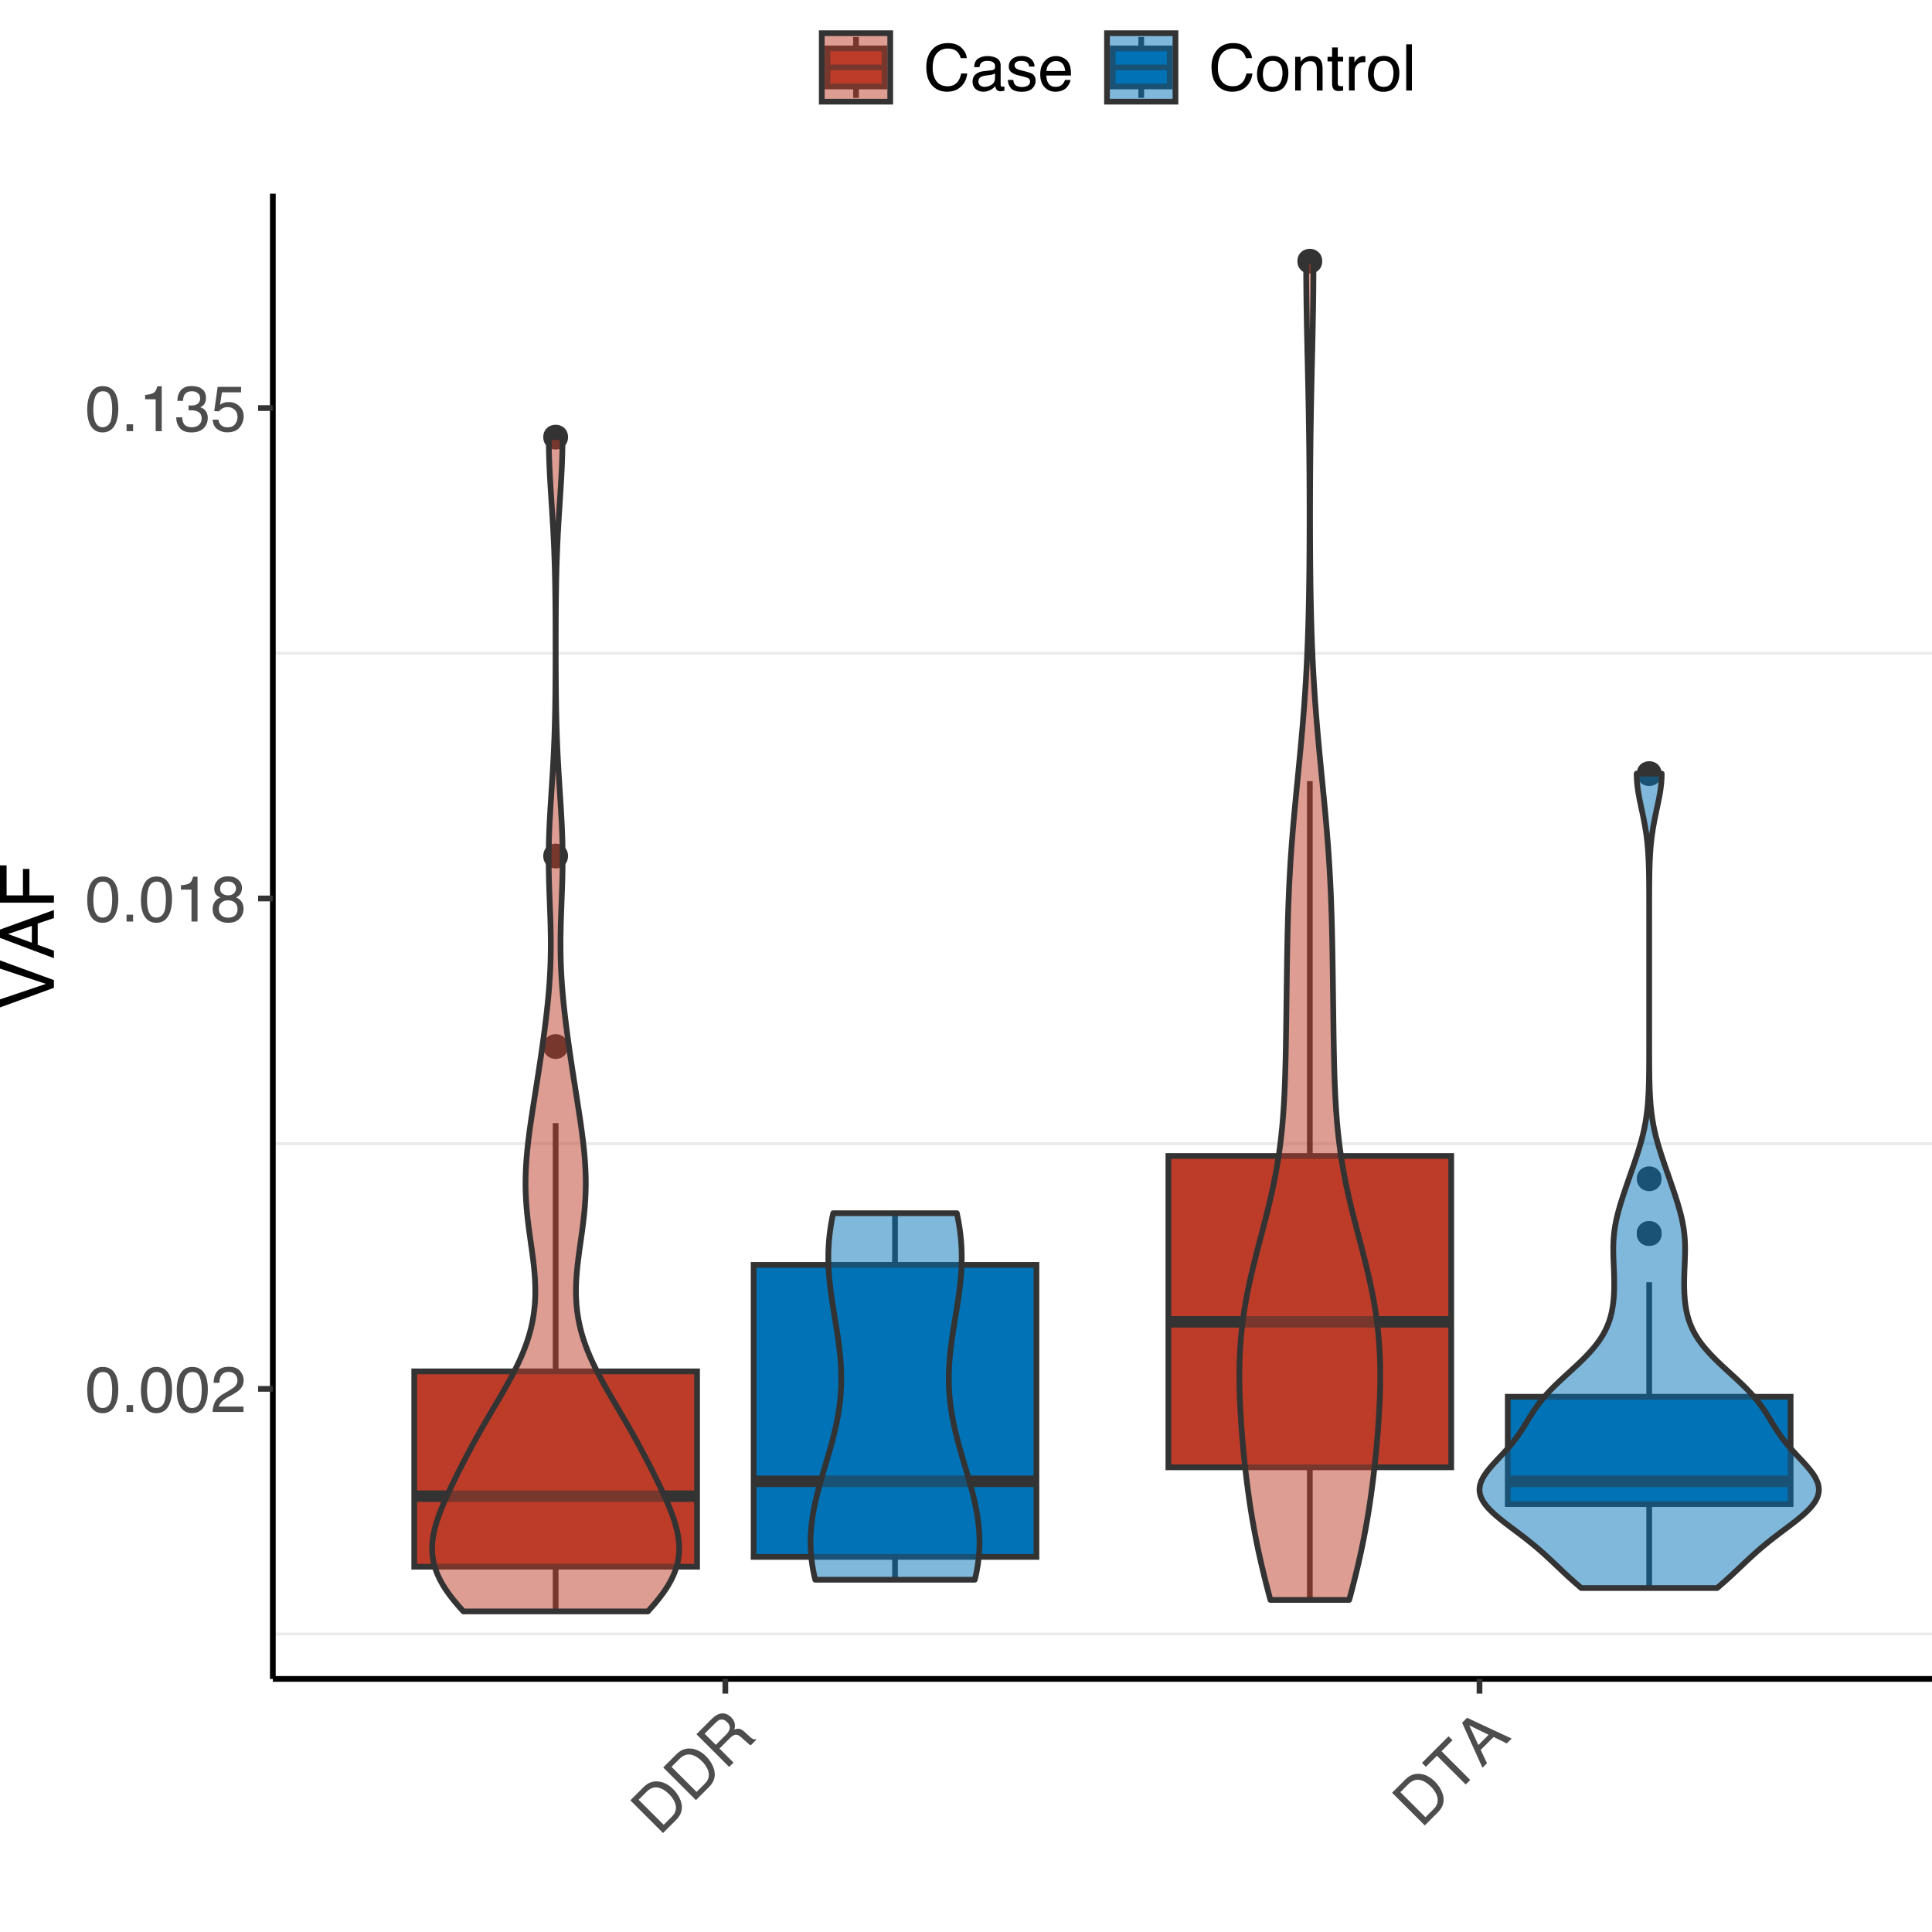 <?xml version="1.0" encoding="UTF-8"?>
<svg xmlns="http://www.w3.org/2000/svg" xmlns:xlink="http://www.w3.org/1999/xlink" width="360pt" height="360pt" viewBox="0 0 360 360" version="1.1">
<defs>
<g>
<symbol overflow="visible" id="glyph0-0">
<path style="stroke:none;" d="M 0.391 0 L 0.391 -8.609 L 7.219 -8.609 L 7.219 0 Z M 6.141 -1.078 L 6.141 -7.531 L 1.469 -7.531 L 1.469 -1.078 Z M 6.141 -1.078 "/>
</symbol>
<symbol overflow="visible" id="glyph0-1">
<path style="stroke:none;" d="M 3.25 -8.391 C 4.332 -8.391 5.117 -7.941 5.609 -7.047 C 5.984 -6.359 6.172 -5.41 6.172 -4.203 C 6.172 -3.066 6 -2.125 5.656 -1.375 C 5.164 -0.301 4.359 0.234 3.234 0.234 C 2.234 0.234 1.484 -0.203 0.984 -1.078 C 0.578 -1.816 0.375 -2.801 0.375 -4.031 C 0.375 -4.977 0.5 -5.797 0.75 -6.484 C 1.207 -7.754 2.039 -8.391 3.25 -8.391 Z M 3.234 -0.734 C 3.785 -0.734 4.223 -0.973 4.547 -1.453 C 4.867 -1.941 5.031 -2.848 5.031 -4.172 C 5.031 -5.117 4.91 -5.898 4.672 -6.516 C 4.441 -7.129 3.988 -7.438 3.312 -7.438 C 2.688 -7.438 2.227 -7.145 1.938 -6.562 C 1.656 -5.977 1.516 -5.117 1.516 -3.984 C 1.516 -3.129 1.609 -2.441 1.797 -1.922 C 2.078 -1.129 2.555 -0.734 3.234 -0.734 Z M 3.234 -0.734 "/>
</symbol>
<symbol overflow="visible" id="glyph0-2">
<path style="stroke:none;" d="M 1.031 -1.281 L 2.25 -1.281 L 2.25 0 L 1.031 0 Z M 1.031 -1.281 "/>
</symbol>
<symbol overflow="visible" id="glyph0-3">
<path style="stroke:none;" d="M 0.375 0 C 0.414 -0.719 0.566 -1.344 0.828 -1.875 C 1.086 -2.414 1.594 -2.906 2.344 -3.344 L 3.469 -4 C 3.969 -4.289 4.32 -4.539 4.531 -4.75 C 4.852 -5.07 5.016 -5.441 5.016 -5.859 C 5.016 -6.348 4.863 -6.734 4.562 -7.016 C 4.27 -7.305 3.883 -7.453 3.406 -7.453 C 2.676 -7.453 2.176 -7.18 1.906 -6.641 C 1.75 -6.336 1.664 -5.93 1.656 -5.422 L 0.578 -5.422 C 0.586 -6.148 0.723 -6.742 0.984 -7.203 C 1.441 -8.016 2.25 -8.422 3.406 -8.422 C 4.363 -8.422 5.062 -8.16 5.5 -7.641 C 5.945 -7.117 6.172 -6.539 6.172 -5.906 C 6.172 -5.238 5.938 -4.664 5.469 -4.188 C 5.195 -3.906 4.707 -3.566 4 -3.172 L 3.188 -2.734 C 2.812 -2.523 2.516 -2.32 2.297 -2.125 C 1.898 -1.789 1.648 -1.414 1.547 -1 L 6.141 -1 L 6.141 0 Z M 0.375 0 "/>
</symbol>
<symbol overflow="visible" id="glyph0-4">
<path style="stroke:none;" d="M 1.156 -5.938 L 1.156 -6.75 C 1.914 -6.82 2.441 -6.945 2.734 -7.125 C 3.035 -7.301 3.266 -7.711 3.422 -8.359 L 4.25 -8.359 L 4.25 0 L 3.125 0 L 3.125 -5.938 Z M 1.156 -5.938 "/>
</symbol>
<symbol overflow="visible" id="glyph0-5">
<path style="stroke:none;" d="M 3.266 -4.875 C 3.734 -4.875 4.098 -5.004 4.359 -5.266 C 4.617 -5.523 4.75 -5.832 4.75 -6.188 C 4.75 -6.5 4.625 -6.785 4.375 -7.047 C 4.125 -7.316 3.742 -7.453 3.234 -7.453 C 2.723 -7.453 2.352 -7.316 2.125 -7.047 C 1.895 -6.785 1.781 -6.484 1.781 -6.141 C 1.781 -5.742 1.926 -5.43 2.219 -5.203 C 2.52 -4.984 2.867 -4.875 3.266 -4.875 Z M 3.328 -0.719 C 3.816 -0.719 4.223 -0.848 4.547 -1.109 C 4.867 -1.379 5.031 -1.773 5.031 -2.297 C 5.031 -2.836 4.863 -3.25 4.531 -3.531 C 4.195 -3.812 3.77 -3.953 3.25 -3.953 C 2.75 -3.953 2.336 -3.805 2.016 -3.516 C 1.703 -3.234 1.547 -2.836 1.547 -2.328 C 1.547 -1.891 1.691 -1.508 1.984 -1.188 C 2.273 -0.875 2.723 -0.719 3.328 -0.719 Z M 1.828 -4.469 C 1.535 -4.594 1.305 -4.738 1.141 -4.906 C 0.836 -5.219 0.688 -5.625 0.688 -6.125 C 0.688 -6.75 0.91 -7.285 1.359 -7.734 C 1.816 -8.191 2.457 -8.422 3.281 -8.422 C 4.094 -8.422 4.723 -8.207 5.172 -7.781 C 5.629 -7.352 5.859 -6.859 5.859 -6.297 C 5.859 -5.773 5.727 -5.348 5.469 -5.016 C 5.32 -4.836 5.094 -4.66 4.781 -4.484 C 5.125 -4.328 5.395 -4.145 5.594 -3.938 C 5.969 -3.539 6.156 -3.031 6.156 -2.406 C 6.156 -1.664 5.906 -1.039 5.406 -0.531 C 4.914 -0.02 4.219 0.234 3.312 0.234 C 2.488 0.234 1.797 0.016 1.234 -0.422 C 0.672 -0.867 0.391 -1.516 0.391 -2.359 C 0.391 -2.848 0.508 -3.273 0.75 -3.641 C 0.988 -4.004 1.348 -4.281 1.828 -4.469 Z M 1.828 -4.469 "/>
</symbol>
<symbol overflow="visible" id="glyph0-6">
<path style="stroke:none;" d="M 3.125 0.234 C 2.125 0.234 1.398 -0.035 0.953 -0.578 C 0.504 -1.129 0.281 -1.797 0.281 -2.578 L 1.391 -2.578 C 1.43 -2.035 1.531 -1.641 1.688 -1.391 C 1.969 -0.953 2.461 -0.734 3.172 -0.734 C 3.734 -0.734 4.18 -0.879 4.516 -1.172 C 4.848 -1.473 5.016 -1.859 5.016 -2.328 C 5.016 -2.898 4.836 -3.301 4.484 -3.531 C 4.129 -3.77 3.641 -3.891 3.016 -3.891 C 2.941 -3.891 2.867 -3.883 2.797 -3.875 C 2.723 -3.875 2.648 -3.875 2.578 -3.875 L 2.578 -4.812 C 2.691 -4.789 2.785 -4.781 2.859 -4.781 C 2.93 -4.781 3.008 -4.781 3.094 -4.781 C 3.488 -4.781 3.812 -4.844 4.062 -4.969 C 4.508 -5.188 4.734 -5.578 4.734 -6.141 C 4.734 -6.555 4.582 -6.875 4.281 -7.094 C 3.988 -7.32 3.645 -7.438 3.25 -7.438 C 2.551 -7.438 2.066 -7.203 1.797 -6.734 C 1.648 -6.484 1.566 -6.117 1.547 -5.641 L 0.5 -5.641 C 0.5 -6.266 0.625 -6.797 0.875 -7.234 C 1.301 -8.016 2.055 -8.406 3.141 -8.406 C 3.992 -8.406 4.656 -8.211 5.125 -7.828 C 5.594 -7.453 5.828 -6.898 5.828 -6.172 C 5.828 -5.66 5.691 -5.242 5.422 -4.922 C 5.242 -4.723 5.02 -4.566 4.75 -4.453 C 5.188 -4.328 5.531 -4.094 5.781 -3.75 C 6.031 -3.406 6.156 -2.984 6.156 -2.484 C 6.156 -1.68 5.891 -1.023 5.359 -0.516 C 4.836 -0.016 4.094 0.234 3.125 0.234 Z M 3.125 0.234 "/>
</symbol>
<symbol overflow="visible" id="glyph0-7">
<path style="stroke:none;" d="M 1.484 -2.141 C 1.555 -1.535 1.836 -1.117 2.328 -0.891 C 2.578 -0.773 2.863 -0.719 3.188 -0.719 C 3.812 -0.719 4.273 -0.914 4.578 -1.312 C 4.879 -1.707 5.031 -2.148 5.031 -2.641 C 5.031 -3.223 4.848 -3.676 4.484 -4 C 4.129 -4.32 3.703 -4.484 3.203 -4.484 C 2.836 -4.484 2.523 -4.41 2.266 -4.266 C 2.004 -4.129 1.785 -3.938 1.609 -3.688 L 0.688 -3.734 L 1.328 -8.25 L 5.688 -8.25 L 5.688 -7.234 L 2.125 -7.234 L 1.766 -4.906 C 1.961 -5.051 2.148 -5.16 2.328 -5.234 C 2.641 -5.359 3 -5.422 3.406 -5.422 C 4.176 -5.422 4.828 -5.172 5.359 -4.672 C 5.898 -4.18 6.172 -3.555 6.172 -2.797 C 6.172 -2.004 5.922 -1.301 5.422 -0.688 C 4.93 -0.082 4.148 0.219 3.078 0.219 C 2.398 0.219 1.797 0.023 1.266 -0.359 C 0.742 -0.742 0.453 -1.336 0.391 -2.141 Z M 1.484 -2.141 "/>
</symbol>
<symbol overflow="visible" id="glyph0-8">
<path style="stroke:none;" d="M 4.547 -8.844 C 5.629 -8.844 6.473 -8.555 7.078 -7.984 C 7.68 -7.41 8.016 -6.758 8.078 -6.031 L 6.938 -6.031 C 6.812 -6.582 6.555 -7.02 6.172 -7.344 C 5.785 -7.664 5.242 -7.828 4.547 -7.828 C 3.703 -7.828 3.02 -7.531 2.5 -6.938 C 1.977 -6.344 1.719 -5.43 1.719 -4.203 C 1.719 -3.191 1.953 -2.367 2.422 -1.734 C 2.891 -1.109 3.594 -0.797 4.531 -0.797 C 5.383 -0.797 6.039 -1.129 6.5 -1.797 C 6.727 -2.141 6.906 -2.598 7.031 -3.172 L 8.156 -3.172 C 8.062 -2.266 7.727 -1.504 7.156 -0.891 C 6.469 -0.148 5.547 0.219 4.391 0.219 C 3.391 0.219 2.551 -0.082 1.875 -0.688 C 0.977 -1.488 0.531 -2.723 0.531 -4.391 C 0.531 -5.66 0.863 -6.703 1.531 -7.516 C 2.258 -8.398 3.266 -8.844 4.547 -8.844 Z M 4.312 -8.844 Z M 4.312 -8.844 "/>
</symbol>
<symbol overflow="visible" id="glyph0-9">
<path style="stroke:none;" d="M 1.578 -1.672 C 1.578 -1.367 1.688 -1.129 1.906 -0.953 C 2.133 -0.773 2.398 -0.688 2.703 -0.688 C 3.078 -0.688 3.438 -0.77 3.781 -0.938 C 4.375 -1.227 4.672 -1.695 4.672 -2.344 L 4.672 -3.188 C 4.535 -3.113 4.363 -3.047 4.156 -2.984 C 3.957 -2.93 3.758 -2.895 3.562 -2.875 L 2.938 -2.797 C 2.551 -2.742 2.258 -2.66 2.062 -2.547 C 1.738 -2.367 1.578 -2.078 1.578 -1.672 Z M 4.141 -3.797 C 4.379 -3.828 4.539 -3.93 4.625 -4.109 C 4.664 -4.203 4.688 -4.336 4.688 -4.516 C 4.688 -4.867 4.555 -5.125 4.297 -5.281 C 4.047 -5.445 3.688 -5.531 3.219 -5.531 C 2.664 -5.531 2.273 -5.383 2.047 -5.094 C 1.91 -4.926 1.82 -4.68 1.781 -4.359 L 0.797 -4.359 C 0.816 -5.129 1.066 -5.664 1.547 -5.969 C 2.035 -6.27 2.598 -6.422 3.234 -6.422 C 3.973 -6.422 4.57 -6.281 5.031 -6 C 5.488 -5.719 5.719 -5.281 5.719 -4.688 L 5.719 -1.078 C 5.719 -0.973 5.738 -0.883 5.781 -0.812 C 5.832 -0.75 5.93 -0.719 6.078 -0.719 C 6.117 -0.719 6.164 -0.719 6.219 -0.719 C 6.281 -0.727 6.348 -0.738 6.422 -0.75 L 6.422 0.031 C 6.254 0.07 6.125 0.098 6.031 0.109 C 5.945 0.129 5.832 0.141 5.688 0.141 C 5.32 0.141 5.062 0.008 4.906 -0.25 C 4.812 -0.383 4.75 -0.578 4.719 -0.828 C 4.5 -0.547 4.188 -0.301 3.781 -0.094 C 3.383 0.113 2.945 0.219 2.469 0.219 C 1.883 0.219 1.406 0.039 1.031 -0.312 C 0.664 -0.664 0.484 -1.109 0.484 -1.641 C 0.484 -2.223 0.664 -2.676 1.031 -3 C 1.395 -3.32 1.867 -3.52 2.453 -3.594 Z M 3.266 -6.422 Z M 3.266 -6.422 "/>
</symbol>
<symbol overflow="visible" id="glyph0-10">
<path style="stroke:none;" d="M 1.406 -1.969 C 1.438 -1.613 1.523 -1.344 1.672 -1.156 C 1.93 -0.82 2.391 -0.656 3.047 -0.656 C 3.441 -0.656 3.785 -0.738 4.078 -0.906 C 4.379 -1.07 4.531 -1.332 4.531 -1.688 C 4.531 -1.957 4.41 -2.164 4.172 -2.312 C 4.016 -2.395 3.711 -2.492 3.266 -2.609 L 2.422 -2.812 C 1.891 -2.945 1.5 -3.098 1.25 -3.266 C 0.789 -3.547 0.562 -3.941 0.562 -4.453 C 0.562 -5.047 0.773 -5.523 1.203 -5.891 C 1.629 -6.254 2.207 -6.438 2.938 -6.438 C 3.875 -6.438 4.551 -6.16 4.969 -5.609 C 5.238 -5.254 5.367 -4.875 5.359 -4.469 L 4.359 -4.469 C 4.336 -4.707 4.254 -4.926 4.109 -5.125 C 3.867 -5.395 3.445 -5.531 2.844 -5.531 C 2.445 -5.531 2.145 -5.453 1.938 -5.297 C 1.738 -5.148 1.641 -4.953 1.641 -4.703 C 1.641 -4.43 1.773 -4.211 2.047 -4.047 C 2.203 -3.953 2.43 -3.867 2.734 -3.797 L 3.422 -3.625 C 4.18 -3.438 4.691 -3.258 4.953 -3.094 C 5.359 -2.82 5.562 -2.395 5.562 -1.812 C 5.562 -1.258 5.348 -0.781 4.922 -0.375 C 4.504 0.031 3.863 0.234 3 0.234 C 2.062 0.234 1.395 0.023 1 -0.391 C 0.613 -0.816 0.41 -1.344 0.391 -1.969 Z M 2.953 -6.422 Z M 2.953 -6.422 "/>
</symbol>
<symbol overflow="visible" id="glyph0-11">
<path style="stroke:none;" d="M 3.391 -6.422 C 3.836 -6.422 4.27 -6.316 4.688 -6.109 C 5.102 -5.898 5.422 -5.629 5.641 -5.297 C 5.848 -4.973 5.988 -4.602 6.062 -4.188 C 6.125 -3.895 6.156 -3.43 6.156 -2.797 L 1.547 -2.797 C 1.566 -2.16 1.719 -1.648 2 -1.266 C 2.281 -0.879 2.719 -0.688 3.312 -0.688 C 3.863 -0.688 4.301 -0.867 4.625 -1.234 C 4.812 -1.441 4.945 -1.688 5.031 -1.969 L 6.062 -1.969 C 6.039 -1.738 5.953 -1.484 5.797 -1.203 C 5.641 -0.922 5.469 -0.688 5.281 -0.5 C 4.957 -0.188 4.555 0.02 4.078 0.125 C 3.828 0.188 3.539 0.219 3.219 0.219 C 2.438 0.219 1.773 -0.062 1.234 -0.625 C 0.691 -1.195 0.422 -1.992 0.422 -3.016 C 0.422 -4.023 0.691 -4.844 1.234 -5.469 C 1.785 -6.102 2.504 -6.422 3.391 -6.422 Z M 5.062 -3.641 C 5.02 -4.098 4.922 -4.461 4.766 -4.734 C 4.484 -5.242 4.004 -5.5 3.328 -5.5 C 2.836 -5.5 2.426 -5.32 2.094 -4.969 C 1.77 -4.625 1.598 -4.18 1.578 -3.641 Z M 3.281 -6.422 Z M 3.281 -6.422 "/>
</symbol>
<symbol overflow="visible" id="glyph0-12">
<path style="stroke:none;" d="M 3.266 -0.688 C 3.961 -0.688 4.441 -0.945 4.703 -1.469 C 4.961 -2 5.094 -2.586 5.094 -3.234 C 5.094 -3.828 5 -4.305 4.812 -4.672 C 4.508 -5.242 4 -5.531 3.281 -5.531 C 2.633 -5.531 2.164 -5.285 1.875 -4.797 C 1.582 -4.305 1.438 -3.711 1.438 -3.016 C 1.438 -2.348 1.582 -1.789 1.875 -1.344 C 2.164 -0.906 2.629 -0.688 3.266 -0.688 Z M 3.312 -6.453 C 4.113 -6.453 4.789 -6.18 5.344 -5.641 C 5.906 -5.109 6.188 -4.316 6.188 -3.266 C 6.188 -2.254 5.941 -1.414 5.453 -0.75 C 4.961 -0.094 4.203 0.234 3.172 0.234 C 2.305 0.234 1.617 -0.055 1.109 -0.641 C 0.598 -1.234 0.344 -2.02 0.344 -3 C 0.344 -4.051 0.609 -4.891 1.141 -5.516 C 1.68 -6.141 2.406 -6.453 3.312 -6.453 Z M 3.266 -6.422 Z M 3.266 -6.422 "/>
</symbol>
<symbol overflow="visible" id="glyph0-13">
<path style="stroke:none;" d="M 0.781 -6.281 L 1.781 -6.281 L 1.781 -5.391 C 2.07 -5.754 2.383 -6.016 2.719 -6.172 C 3.051 -6.336 3.422 -6.422 3.828 -6.422 C 4.711 -6.422 5.312 -6.109 5.625 -5.484 C 5.801 -5.141 5.891 -4.656 5.891 -4.031 L 5.891 0 L 4.812 0 L 4.812 -3.953 C 4.812 -4.336 4.754 -4.645 4.641 -4.875 C 4.453 -5.27 4.113 -5.469 3.625 -5.469 C 3.375 -5.469 3.172 -5.441 3.016 -5.391 C 2.723 -5.305 2.469 -5.133 2.25 -4.875 C 2.07 -4.664 1.957 -4.453 1.906 -4.234 C 1.852 -4.016 1.828 -3.695 1.828 -3.281 L 1.828 0 L 0.781 0 Z M 3.25 -6.422 Z M 3.25 -6.422 "/>
</symbol>
<symbol overflow="visible" id="glyph0-14">
<path style="stroke:none;" d="M 0.984 -8.031 L 2.047 -8.031 L 2.047 -6.281 L 3.047 -6.281 L 3.047 -5.422 L 2.047 -5.422 L 2.047 -1.312 C 2.047 -1.094 2.125 -0.945 2.281 -0.875 C 2.352 -0.832 2.488 -0.812 2.688 -0.812 C 2.738 -0.812 2.789 -0.812 2.844 -0.812 C 2.906 -0.82 2.973 -0.828 3.047 -0.828 L 3.047 0 C 2.93 0.031 2.805 0.051 2.672 0.062 C 2.547 0.082 2.406 0.094 2.25 0.094 C 1.758 0.094 1.426 -0.031 1.25 -0.281 C 1.07 -0.531 0.984 -0.859 0.984 -1.266 L 0.984 -5.422 L 0.141 -5.422 L 0.141 -6.281 L 0.984 -6.281 Z M 0.984 -8.031 "/>
</symbol>
<symbol overflow="visible" id="glyph0-15">
<path style="stroke:none;" d="M 0.797 -6.281 L 1.812 -6.281 L 1.812 -5.188 C 1.883 -5.406 2.082 -5.664 2.406 -5.969 C 2.727 -6.27 3.098 -6.422 3.516 -6.422 C 3.535 -6.422 3.566 -6.414 3.609 -6.406 C 3.66 -6.406 3.742 -6.398 3.859 -6.391 L 3.859 -5.281 C 3.797 -5.289 3.738 -5.297 3.688 -5.297 C 3.633 -5.297 3.578 -5.297 3.516 -5.297 C 2.984 -5.297 2.57 -5.125 2.281 -4.781 C 2 -4.445 1.859 -4.055 1.859 -3.609 L 1.859 0 L 0.797 0 Z M 0.797 -6.281 "/>
</symbol>
<symbol overflow="visible" id="glyph0-16">
<path style="stroke:none;" d="M 0.797 -8.609 L 1.859 -8.609 L 1.859 0 L 0.797 0 Z M 0.797 -8.609 "/>
</symbol>
<symbol overflow="visible" id="glyph1-0">
<path style="stroke:none;" d="M 0.281 -0.281 L -5.812 -6.375 L -0.984 -11.203 L 5.109 -5.109 Z M 3.578 -5.109 L -0.984 -9.672 L -4.297 -6.359 L 0.266 -1.797 Z M 3.578 -5.109 "/>
</symbol>
<symbol overflow="visible" id="glyph1-1">
<path style="stroke:none;" d="M 2.281 -3.688 C 2.562 -3.969 2.758 -4.227 2.875 -4.469 C 3.094 -4.895 3.148 -5.367 3.047 -5.891 C 2.961 -6.285 2.766 -6.711 2.453 -7.172 C 2.266 -7.441 2.07 -7.676 1.875 -7.875 C 1.125 -8.625 0.395 -9.055 -0.312 -9.172 C -1.031 -9.297 -1.727 -9.02 -2.406 -8.344 L -3.859 -6.891 L 0.812 -2.219 Z M -5.406 -6.781 L -2.938 -9.25 C -2.102 -10.082 -1.156 -10.426 -0.094 -10.281 C 0.852 -10.164 1.742 -9.691 2.578 -8.859 C 3.223 -8.211 3.688 -7.5 3.969 -6.719 C 4.457 -5.375 4.18 -4.18 3.141 -3.141 L 0.688 -0.688 Z M -5.406 -6.781 "/>
</symbol>
<symbol overflow="visible" id="glyph1-2">
<path style="stroke:none;" d="M 0.188 -6.781 C 0.57 -7.164 0.797 -7.547 0.859 -7.922 C 0.93 -8.305 0.77 -8.695 0.375 -9.094 C -0.062 -9.531 -0.52 -9.676 -1 -9.531 C -1.238 -9.438 -1.504 -9.242 -1.797 -8.953 L -3.812 -6.938 L -1.734 -4.859 Z M -5.344 -6.844 L -2.531 -9.656 C -2.062 -10.125 -1.613 -10.438 -1.188 -10.594 C -0.344 -10.895 0.426 -10.695 1.125 -10 C 1.477 -9.645 1.695 -9.273 1.781 -8.891 C 1.863 -8.504 1.836 -8.109 1.703 -7.703 C 2.055 -7.848 2.367 -7.898 2.641 -7.859 C 2.91 -7.816 3.234 -7.629 3.609 -7.297 L 4.453 -6.516 C 4.68 -6.285 4.867 -6.129 5.016 -6.047 C 5.266 -5.898 5.484 -5.859 5.672 -5.922 L 5.797 -5.797 L 4.797 -4.797 C 4.711 -4.816 4.617 -4.859 4.516 -4.922 C 4.422 -4.992 4.25 -5.145 4 -5.375 L 2.922 -6.328 C 2.516 -6.711 2.102 -6.832 1.688 -6.688 C 1.457 -6.602 1.176 -6.395 0.844 -6.062 L -1.047 -4.172 L 1.562 -1.562 L 0.75 -0.75 Z M -5.344 -6.844 "/>
</symbol>
<symbol overflow="visible" id="glyph1-3">
<path style="stroke:none;" d="M -1.016 -11.172 L -0.281 -10.438 L -2.328 -8.391 L 3.031 -3.031 L 2.188 -2.188 L -3.172 -7.547 L -5.234 -5.484 L -5.969 -6.219 Z M -1.016 -11.172 "/>
</symbol>
<symbol overflow="visible" id="glyph1-4">
<path style="stroke:none;" d="M 1.266 -6.266 L -2.344 -8.031 L -0.641 -4.359 Z M -3.672 -8.516 L -2.75 -9.438 L 5.562 -5.562 L 4.656 -4.656 L 2.203 -5.859 L -0.203 -3.453 L 0.969 -0.969 L 0.125 -0.125 Z M -3.672 -8.516 "/>
</symbol>
<symbol overflow="visible" id="glyph2-0">
<path style="stroke:none;" d="M 0 -0.453 L -10.047 -0.453 L -10.047 -8.422 L 0 -8.422 Z M -1.266 -7.172 L -8.781 -7.172 L -8.781 -1.703 L -1.266 -1.703 Z M -1.266 -7.172 "/>
</symbol>
<symbol overflow="visible" id="glyph2-1">
<path style="stroke:none;" d="M -10.047 -1.859 L -1.484 -4.75 L -10.047 -7.594 L -10.047 -9.125 L 0 -5.453 L 0 -4.016 L -10.047 -0.359 Z M -10.047 -1.859 "/>
</symbol>
<symbol overflow="visible" id="glyph2-2">
<path style="stroke:none;" d="M -4.109 -6.219 L -8.547 -4.703 L -4.109 -3.078 Z M -10.047 -3.984 L -10.047 -5.531 L 0 -9.172 L 0 -7.672 L -3.016 -6.656 L -3.016 -2.688 L 0 -1.594 L 0 -0.203 Z M -10.047 -3.984 "/>
</symbol>
<symbol overflow="visible" id="glyph2-3">
<path style="stroke:none;" d="M -10.047 -1.203 L -10.047 -8.156 L -8.812 -8.156 L -8.812 -2.562 L -5.766 -2.562 L -5.766 -7.484 L -4.562 -7.484 L -4.562 -2.562 L 0 -2.562 L 0 -1.203 Z M -10.047 -1.203 "/>
</symbol>
</g>
<clipPath id="clip1">
  <path d="M 50.84 36.09 L 360 36.09 L 360 312.844 L 50.84 312.844 Z M 50.84 36.09 "/>
</clipPath>
<clipPath id="clip2">
  <path d="M 50.84 304 L 360 304 L 360 305 L 50.84 305 Z M 50.84 304 "/>
</clipPath>
<clipPath id="clip3">
  <path d="M 50.84 212 L 360 212 L 360 214 L 50.84 214 Z M 50.84 212 "/>
</clipPath>
<clipPath id="clip4">
  <path d="M 50.84 121 L 360 121 L 360 122 L 50.84 122 Z M 50.84 121 "/>
</clipPath>
</defs>
<g id="surface104">
<rect x="0" y="0" width="360" height="360" style="fill:rgb(100%,100%,100%);fill-opacity:1;stroke:none;"/>
<rect x="0" y="0" width="360" height="360" style="fill:rgb(100%,100%,100%);fill-opacity:1;stroke:none;"/>
<path style="fill:none;stroke-width:1.067;stroke-linecap:round;stroke-linejoin:round;stroke:rgb(100%,100%,100%);stroke-opacity:1;stroke-miterlimit:10;" d="M 0 360 L 360 360 L 360 0 L 0 0 Z M 0 360 "/>
<g clip-path="url(#clip1)" clip-rule="nonzero">
<path style=" stroke:none;fill-rule:nonzero;fill:rgb(100%,100%,100%);fill-opacity:1;" d="M 50.84 312.844 L 360 312.844 L 360 36.09 L 50.84 36.09 Z M 50.84 312.844 "/>
</g>
<g clip-path="url(#clip2)" clip-rule="nonzero">
<path style="fill:none;stroke-width:0.533;stroke-linecap:butt;stroke-linejoin:round;stroke:rgb(92.157%,92.157%,92.157%);stroke-opacity:1;stroke-miterlimit:10;" d="M 50.84 304.477 L 360 304.477 "/>
</g>
<g clip-path="url(#clip3)" clip-rule="nonzero">
<path style="fill:none;stroke-width:0.533;stroke-linecap:butt;stroke-linejoin:round;stroke:rgb(92.157%,92.157%,92.157%);stroke-opacity:1;stroke-miterlimit:10;" d="M 50.84 213.102 L 360 213.102 "/>
</g>
<g clip-path="url(#clip4)" clip-rule="nonzero">
<path style="fill:none;stroke-width:0.533;stroke-linecap:butt;stroke-linejoin:round;stroke:rgb(92.157%,92.157%,92.157%);stroke-opacity:1;stroke-miterlimit:10;" d="M 50.84 121.723 L 360 121.723 "/>
</g>
<path style="fill-rule:nonzero;fill:rgb(20%,20%,20%);fill-opacity:1;stroke-width:0.709;stroke-linecap:round;stroke-linejoin:round;stroke:rgb(20%,20%,20%);stroke-opacity:1;stroke-miterlimit:10;" d="M 105.492 195.008 C 105.492 197.617 101.582 197.617 101.582 195.008 C 101.582 192.402 105.492 192.402 105.492 195.008 "/>
<path style="fill-rule:nonzero;fill:rgb(20%,20%,20%);fill-opacity:1;stroke-width:0.709;stroke-linecap:round;stroke-linejoin:round;stroke:rgb(20%,20%,20%);stroke-opacity:1;stroke-miterlimit:10;" d="M 105.492 159.508 C 105.492 162.113 101.582 162.113 101.582 159.508 C 101.582 156.898 105.492 156.898 105.492 159.508 "/>
<path style="fill-rule:nonzero;fill:rgb(20%,20%,20%);fill-opacity:1;stroke-width:0.709;stroke-linecap:round;stroke-linejoin:round;stroke:rgb(20%,20%,20%);stroke-opacity:1;stroke-miterlimit:10;" d="M 105.492 81.449 C 105.492 84.059 101.582 84.059 101.582 81.449 C 101.582 78.844 105.492 78.844 105.492 81.449 "/>
<path style="fill:none;stroke-width:1.067;stroke-linecap:butt;stroke-linejoin:round;stroke:rgb(20%,20%,20%);stroke-opacity:1;stroke-miterlimit:10;" d="M 103.535 255.535 L 103.535 209.273 "/>
<path style="fill:none;stroke-width:1.067;stroke-linecap:butt;stroke-linejoin:round;stroke:rgb(20%,20%,20%);stroke-opacity:1;stroke-miterlimit:10;" d="M 103.535 291.934 L 103.535 300.266 "/>
<path style="fill-rule:nonzero;fill:rgb(73.725%,23.529%,16.078%);fill-opacity:1;stroke-width:1.067;stroke-linecap:butt;stroke-linejoin:miter;stroke:rgb(20%,20%,20%);stroke-opacity:1;stroke-miterlimit:10;" d="M 77.188 255.535 L 77.188 291.934 L 129.887 291.934 L 129.887 255.535 Z M 77.188 255.535 "/>
<path style="fill:none;stroke-width:2.134;stroke-linecap:butt;stroke-linejoin:miter;stroke:rgb(20%,20%,20%);stroke-opacity:1;stroke-miterlimit:10;" d="M 77.188 278.789 L 129.887 278.789 "/>
<path style="fill:none;stroke-width:1.067;stroke-linecap:butt;stroke-linejoin:round;stroke:rgb(20%,20%,20%);stroke-opacity:1;stroke-miterlimit:10;" d="M 166.773 235.691 L 166.773 226.062 "/>
<path style="fill:none;stroke-width:1.067;stroke-linecap:butt;stroke-linejoin:round;stroke:rgb(20%,20%,20%);stroke-opacity:1;stroke-miterlimit:10;" d="M 166.773 290.105 L 166.773 294.359 "/>
<path style="fill-rule:nonzero;fill:rgb(0%,44.706%,70.98%);fill-opacity:1;stroke-width:1.067;stroke-linecap:butt;stroke-linejoin:miter;stroke:rgb(20%,20%,20%);stroke-opacity:1;stroke-miterlimit:10;" d="M 140.426 235.691 L 140.426 290.105 L 193.125 290.105 L 193.125 235.691 Z M 140.426 235.691 "/>
<path style="fill:none;stroke-width:2.134;stroke-linecap:butt;stroke-linejoin:miter;stroke:rgb(20%,20%,20%);stroke-opacity:1;stroke-miterlimit:10;" d="M 140.426 276.02 L 193.125 276.02 "/>
<path style="fill-rule:nonzero;fill:rgb(20%,20%,20%);fill-opacity:1;stroke-width:0.709;stroke-linecap:round;stroke-linejoin:round;stroke:rgb(20%,20%,20%);stroke-opacity:1;stroke-miterlimit:10;" d="M 246.02 48.672 C 246.02 51.277 242.109 51.277 242.109 48.672 C 242.109 46.062 246.02 46.062 246.02 48.672 "/>
<path style="fill:none;stroke-width:1.067;stroke-linecap:butt;stroke-linejoin:round;stroke:rgb(20%,20%,20%);stroke-opacity:1;stroke-miterlimit:10;" d="M 244.066 215.402 L 244.066 145.555 "/>
<path style="fill:none;stroke-width:1.067;stroke-linecap:butt;stroke-linejoin:round;stroke:rgb(20%,20%,20%);stroke-opacity:1;stroke-miterlimit:10;" d="M 244.066 273.41 L 244.066 298.121 "/>
<path style="fill-rule:nonzero;fill:rgb(73.725%,23.529%,16.078%);fill-opacity:1;stroke-width:1.067;stroke-linecap:butt;stroke-linejoin:miter;stroke:rgb(20%,20%,20%);stroke-opacity:1;stroke-miterlimit:10;" d="M 217.715 215.402 L 217.715 273.41 L 270.414 273.41 L 270.414 215.402 Z M 217.715 215.402 "/>
<path style="fill:none;stroke-width:2.134;stroke-linecap:butt;stroke-linejoin:miter;stroke:rgb(20%,20%,20%);stroke-opacity:1;stroke-miterlimit:10;" d="M 217.715 246.305 L 270.414 246.305 "/>
<path style="fill-rule:nonzero;fill:rgb(20%,20%,20%);fill-opacity:1;stroke-width:0.709;stroke-linecap:round;stroke-linejoin:round;stroke:rgb(20%,20%,20%);stroke-opacity:1;stroke-miterlimit:10;" d="M 309.258 144.148 C 309.258 146.754 305.348 146.754 305.348 144.148 C 305.348 141.539 309.258 141.539 309.258 144.148 "/>
<path style="fill-rule:nonzero;fill:rgb(20%,20%,20%);fill-opacity:1;stroke-width:0.709;stroke-linecap:round;stroke-linejoin:round;stroke:rgb(20%,20%,20%);stroke-opacity:1;stroke-miterlimit:10;" d="M 309.258 219.645 C 309.258 222.254 305.348 222.254 305.348 219.645 C 305.348 217.039 309.258 217.039 309.258 219.645 "/>
<path style="fill-rule:nonzero;fill:rgb(20%,20%,20%);fill-opacity:1;stroke-width:0.709;stroke-linecap:round;stroke-linejoin:round;stroke:rgb(20%,20%,20%);stroke-opacity:1;stroke-miterlimit:10;" d="M 309.258 229.848 C 309.258 232.453 305.348 232.453 305.348 229.848 C 305.348 227.242 309.258 227.242 309.258 229.848 "/>
<path style="fill-rule:nonzero;fill:rgb(20%,20%,20%);fill-opacity:1;stroke-width:0.709;stroke-linecap:round;stroke-linejoin:round;stroke:rgb(20%,20%,20%);stroke-opacity:1;stroke-miterlimit:10;" d="M 309.258 229.848 C 309.258 232.453 305.348 232.453 305.348 229.848 C 305.348 227.242 309.258 227.242 309.258 229.848 "/>
<path style="fill:none;stroke-width:1.067;stroke-linecap:butt;stroke-linejoin:round;stroke:rgb(20%,20%,20%);stroke-opacity:1;stroke-miterlimit:10;" d="M 307.301 260.266 L 307.301 238.922 "/>
<path style="fill:none;stroke-width:1.067;stroke-linecap:butt;stroke-linejoin:round;stroke:rgb(20%,20%,20%);stroke-opacity:1;stroke-miterlimit:10;" d="M 307.301 280.266 L 307.301 295.91 "/>
<path style="fill-rule:nonzero;fill:rgb(0%,44.706%,70.98%);fill-opacity:1;stroke-width:1.067;stroke-linecap:butt;stroke-linejoin:miter;stroke:rgb(20%,20%,20%);stroke-opacity:1;stroke-miterlimit:10;" d="M 280.953 260.266 L 280.953 280.266 L 333.652 280.266 L 333.652 260.266 Z M 280.953 260.266 "/>
<path style="fill:none;stroke-width:2.134;stroke-linecap:butt;stroke-linejoin:miter;stroke:rgb(20%,20%,20%);stroke-opacity:1;stroke-miterlimit:10;" d="M 280.953 276.02 L 333.652 276.02 "/>
<path style="fill-rule:nonzero;fill:rgb(73.725%,23.529%,16.078%);fill-opacity:0.502;stroke-width:1.067;stroke-linecap:butt;stroke-linejoin:round;stroke:rgb(20%,20%,20%);stroke-opacity:1;stroke-miterlimit:10;" d="M 86.355 300.266 L 85.969 299.836 L 85.586 299.406 L 85.211 298.98 L 84.852 298.551 L 84.5 298.121 L 84.16 297.695 L 83.836 297.266 L 83.523 296.84 L 83.223 296.41 L 82.934 295.98 L 82.664 295.555 L 82.41 295.125 L 82.168 294.695 L 81.945 294.27 L 81.738 293.84 L 81.543 293.414 L 81.367 292.984 L 81.211 292.555 L 81.066 292.129 L 80.941 291.699 L 80.836 291.273 L 80.742 290.844 L 80.664 290.414 L 80.605 289.988 L 80.562 289.559 L 80.531 289.129 L 80.52 288.703 L 80.523 288.273 L 80.535 287.848 L 80.566 287.418 L 80.613 286.988 L 80.668 286.562 L 80.734 286.133 L 80.816 285.703 L 80.906 285.277 L 81.008 284.848 L 81.121 284.422 L 81.242 283.992 L 81.371 283.562 L 81.508 283.137 L 81.656 282.707 L 81.809 282.277 L 81.969 281.852 L 82.133 281.422 L 82.305 280.996 L 82.48 280.566 L 82.66 280.137 L 82.848 279.711 L 83.035 279.281 L 83.227 278.855 L 83.422 278.426 L 83.621 277.996 L 83.82 277.57 L 84.023 277.141 L 84.23 276.711 L 84.438 276.285 L 84.645 275.855 L 84.855 275.43 L 85.066 275 L 85.281 274.57 L 85.496 274.145 L 85.711 273.715 L 85.93 273.285 L 86.148 272.859 L 86.367 272.43 L 86.59 272.004 L 87.035 271.145 L 87.262 270.719 L 87.492 270.289 L 87.719 269.859 L 87.949 269.434 L 88.184 269.004 L 88.418 268.578 L 88.652 268.148 L 88.891 267.719 L 89.129 267.293 L 89.371 266.863 L 89.613 266.438 L 89.855 266.008 L 90.102 265.578 L 90.348 265.152 L 90.594 264.723 L 90.844 264.293 L 91.094 263.867 L 91.344 263.438 L 91.594 263.012 L 91.848 262.582 L 92.098 262.152 L 92.352 261.727 L 92.852 260.867 L 93.102 260.441 L 93.352 260.012 L 93.602 259.586 L 93.848 259.156 L 94.09 258.727 L 94.332 258.301 L 94.574 257.871 L 94.809 257.441 L 95.043 257.016 L 95.273 256.586 L 95.5 256.16 L 95.723 255.73 L 95.941 255.301 L 96.156 254.875 L 96.363 254.445 L 96.57 254.02 L 96.77 253.59 L 96.961 253.16 L 97.152 252.734 L 97.332 252.305 L 97.508 251.875 L 97.68 251.449 L 97.844 251.02 L 98 250.594 L 98.152 250.164 L 98.297 249.734 L 98.434 249.309 L 98.566 248.879 L 98.691 248.449 L 98.805 248.023 L 98.914 247.594 L 99.02 247.168 L 99.113 246.738 L 99.203 246.309 L 99.285 245.883 L 99.359 245.453 L 99.426 245.023 L 99.488 244.598 L 99.543 244.168 L 99.59 243.742 L 99.633 243.312 L 99.668 242.883 L 99.695 242.457 L 99.719 242.027 L 99.734 241.602 L 99.746 241.172 L 99.75 240.742 L 99.75 240.316 L 99.742 239.887 L 99.73 239.457 L 99.715 239.031 L 99.695 238.602 L 99.672 238.176 L 99.609 237.316 L 99.57 236.891 L 99.531 236.461 L 99.488 236.031 L 99.441 235.605 L 99.391 235.176 L 99.34 234.75 L 99.289 234.32 L 99.23 233.891 L 99.176 233.465 L 99.059 232.605 L 98.996 232.18 L 98.938 231.75 L 98.875 231.324 L 98.758 230.465 L 98.695 230.039 L 98.637 229.609 L 98.582 229.184 L 98.523 228.754 L 98.469 228.324 L 98.418 227.898 L 98.363 227.469 L 98.316 227.039 L 98.27 226.613 L 98.227 226.184 L 98.184 225.758 L 98.145 225.328 L 98.109 224.898 L 98.074 224.473 L 98.02 223.613 L 97.996 223.188 L 97.977 222.758 L 97.961 222.332 L 97.945 221.902 L 97.938 221.473 L 97.93 221.047 L 97.926 220.617 L 97.926 220.188 L 97.93 219.762 L 97.938 219.332 L 97.949 218.906 L 97.98 218.047 L 98 217.621 L 98.023 217.191 L 98.051 216.766 L 98.078 216.336 L 98.109 215.906 L 98.145 215.48 L 98.223 214.621 L 98.266 214.195 L 98.309 213.766 L 98.355 213.34 L 98.406 212.91 L 98.453 212.48 L 98.508 212.055 L 98.617 211.195 L 98.672 210.77 L 98.73 210.34 L 98.793 209.914 L 98.852 209.484 L 98.914 209.055 L 98.977 208.629 L 99.039 208.199 L 99.105 207.77 L 99.172 207.344 L 99.234 206.914 L 99.301 206.488 L 99.434 205.629 L 99.5 205.203 L 99.57 204.773 L 99.637 204.348 L 99.77 203.488 L 99.84 203.062 L 99.973 202.203 L 100.039 201.777 L 100.105 201.348 L 100.172 200.922 L 100.305 200.062 L 100.371 199.637 L 100.438 199.207 L 100.5 198.777 L 100.566 198.352 L 100.629 197.922 L 100.695 197.496 L 100.82 196.637 L 100.883 196.211 L 100.945 195.781 L 101.004 195.352 L 101.066 194.926 L 101.125 194.496 L 101.188 194.07 L 101.305 193.211 L 101.359 192.785 L 101.418 192.355 L 101.473 191.93 L 101.582 191.07 L 101.637 190.645 L 101.738 189.785 L 101.789 189.359 L 101.84 188.93 L 101.887 188.504 L 101.938 188.074 L 101.98 187.645 L 102.027 187.219 L 102.113 186.359 L 102.152 185.934 L 102.191 185.504 L 102.23 185.078 L 102.301 184.219 L 102.336 183.793 L 102.367 183.363 L 102.395 182.934 L 102.426 182.508 L 102.449 182.078 L 102.477 181.652 L 102.496 181.223 L 102.52 180.793 L 102.539 180.367 L 102.555 179.938 L 102.57 179.512 L 102.586 179.082 L 102.598 178.652 L 102.605 178.227 L 102.621 177.367 L 102.625 176.941 L 102.629 176.512 L 102.629 175.227 L 102.625 174.801 L 102.621 174.371 L 102.613 173.941 L 102.605 173.516 L 102.598 173.086 L 102.59 172.66 L 102.566 171.801 L 102.551 171.375 L 102.539 170.945 L 102.523 170.52 L 102.492 169.66 L 102.477 169.234 L 102.445 168.375 L 102.43 167.949 L 102.414 167.52 L 102.398 167.094 L 102.367 166.234 L 102.352 165.809 L 102.336 165.379 L 102.324 164.949 L 102.309 164.523 L 102.297 164.094 L 102.285 163.668 L 102.277 163.238 L 102.266 162.809 L 102.258 162.383 L 102.254 161.953 L 102.246 161.523 L 102.242 161.098 L 102.238 160.668 L 102.238 159.383 L 102.242 158.957 L 102.246 158.527 L 102.254 158.102 L 102.27 157.242 L 102.277 156.816 L 102.289 156.387 L 102.305 155.957 L 102.316 155.531 L 102.332 155.102 L 102.352 154.676 L 102.367 154.246 L 102.387 153.816 L 102.406 153.391 L 102.453 152.531 L 102.477 152.105 L 102.5 151.676 L 102.523 151.25 L 102.547 150.82 L 102.574 150.391 L 102.602 149.965 L 102.656 149.105 L 102.684 148.68 L 102.711 148.25 L 102.738 147.824 L 102.793 146.965 L 102.82 146.539 L 102.848 146.109 L 102.875 145.684 L 102.93 144.824 L 102.957 144.398 L 102.98 143.969 L 103.008 143.539 L 103.031 143.113 L 103.055 142.684 L 103.078 142.258 L 103.125 141.398 L 103.145 140.973 L 103.168 140.543 L 103.188 140.113 L 103.207 139.688 L 103.227 139.258 L 103.246 138.832 L 103.277 137.973 L 103.297 137.547 L 103.312 137.117 L 103.324 136.688 L 103.34 136.262 L 103.352 135.832 L 103.363 135.406 L 103.379 134.977 L 103.387 134.547 L 103.398 134.121 L 103.41 133.691 L 103.418 133.266 L 103.426 132.836 L 103.438 132.406 L 103.445 131.98 L 103.449 131.551 L 103.457 131.121 L 103.465 130.695 L 103.469 130.266 L 103.477 129.84 L 103.484 128.98 L 103.488 128.555 L 103.496 127.695 L 103.5 127.27 L 103.504 126.84 L 103.508 126.414 L 103.508 125.984 L 103.512 125.555 L 103.516 125.129 L 103.516 124.27 L 103.52 123.844 L 103.52 122.988 L 103.523 122.559 L 103.523 118.277 L 103.52 117.848 L 103.52 116.992 L 103.516 116.562 L 103.516 116.137 L 103.512 115.707 L 103.512 115.277 L 103.508 114.852 L 103.508 114.422 L 103.504 113.996 L 103.496 113.137 L 103.492 112.711 L 103.484 111.852 L 103.48 111.426 L 103.473 110.996 L 103.469 110.57 L 103.461 110.141 L 103.457 109.711 L 103.449 109.285 L 103.441 108.855 L 103.434 108.43 L 103.426 108 L 103.414 107.57 L 103.406 107.145 L 103.395 106.715 L 103.387 106.285 L 103.375 105.859 L 103.363 105.43 L 103.348 105.004 L 103.336 104.574 L 103.32 104.145 L 103.305 103.719 L 103.273 102.859 L 103.258 102.434 L 103.238 102.004 L 103.223 101.578 L 103.184 100.719 L 103.16 100.293 L 103.141 99.863 L 103.117 99.434 L 103.098 99.008 L 103.074 98.578 L 103.047 98.152 L 103 97.293 L 102.973 96.867 L 102.949 96.438 L 102.922 96.012 L 102.867 95.152 L 102.84 94.727 L 102.785 93.867 L 102.758 93.441 L 102.73 93.012 L 102.703 92.586 L 102.648 91.727 L 102.621 91.301 L 102.566 90.441 L 102.543 90.016 L 102.52 89.586 L 102.492 89.16 L 102.469 88.73 L 102.449 88.301 L 102.426 87.875 L 102.387 87.016 L 102.367 86.59 L 102.352 86.16 L 102.336 85.734 L 102.305 84.875 L 102.293 84.449 L 102.285 84.02 L 102.277 83.594 L 102.262 82.734 L 102.258 82.309 L 102.258 81.879 L 102.254 81.449 L 104.82 81.449 L 104.816 81.879 L 104.816 82.309 L 104.812 82.734 L 104.797 83.594 L 104.789 84.02 L 104.781 84.449 L 104.766 84.875 L 104.754 85.305 L 104.738 85.734 L 104.723 86.16 L 104.707 86.59 L 104.688 87.016 L 104.648 87.875 L 104.625 88.301 L 104.605 88.73 L 104.582 89.16 L 104.555 89.586 L 104.531 90.016 L 104.508 90.441 L 104.453 91.301 L 104.426 91.727 L 104.371 92.586 L 104.344 93.012 L 104.316 93.441 L 104.289 93.867 L 104.234 94.727 L 104.207 95.152 L 104.152 96.012 L 104.125 96.438 L 104.102 96.867 L 104.074 97.293 L 104.051 97.723 L 104.023 98.152 L 104 98.578 L 103.977 99.008 L 103.957 99.434 L 103.934 99.863 L 103.914 100.293 L 103.891 100.719 L 103.852 101.578 L 103.836 102.004 L 103.816 102.434 L 103.801 102.859 L 103.77 103.719 L 103.754 104.145 L 103.738 104.574 L 103.727 105.004 L 103.711 105.43 L 103.699 105.859 L 103.688 106.285 L 103.68 106.715 L 103.668 107.145 L 103.656 107.57 L 103.641 108.43 L 103.633 108.855 L 103.625 109.285 L 103.617 109.711 L 103.613 110.141 L 103.605 110.57 L 103.602 110.996 L 103.594 111.426 L 103.59 111.852 L 103.582 112.711 L 103.578 113.137 L 103.57 113.996 L 103.566 114.422 L 103.566 114.852 L 103.562 115.277 L 103.562 115.707 L 103.559 116.137 L 103.559 116.562 L 103.555 116.992 L 103.555 117.848 L 103.551 118.277 L 103.551 122.559 L 103.555 122.988 L 103.555 123.844 L 103.559 124.27 L 103.559 125.129 L 103.562 125.555 L 103.566 125.984 L 103.566 126.414 L 103.57 126.84 L 103.574 127.27 L 103.578 127.695 L 103.586 128.555 L 103.59 128.98 L 103.598 129.84 L 103.605 130.266 L 103.609 130.695 L 103.617 131.121 L 103.625 131.551 L 103.629 131.98 L 103.637 132.406 L 103.648 132.836 L 103.656 133.266 L 103.664 133.691 L 103.676 134.121 L 103.688 134.547 L 103.695 134.977 L 103.711 135.406 L 103.723 135.832 L 103.734 136.262 L 103.75 136.688 L 103.762 137.117 L 103.777 137.547 L 103.797 137.973 L 103.828 138.832 L 103.848 139.258 L 103.867 139.688 L 103.887 140.113 L 103.906 140.543 L 103.93 140.973 L 103.949 141.398 L 103.996 142.258 L 104.02 142.684 L 104.043 143.113 L 104.066 143.539 L 104.094 143.969 L 104.117 144.398 L 104.145 144.824 L 104.199 145.684 L 104.227 146.109 L 104.254 146.539 L 104.281 146.965 L 104.336 147.824 L 104.363 148.25 L 104.391 148.68 L 104.418 149.105 L 104.473 149.965 L 104.5 150.391 L 104.527 150.82 L 104.551 151.25 L 104.574 151.676 L 104.598 152.105 L 104.621 152.531 L 104.668 153.391 L 104.688 153.816 L 104.707 154.246 L 104.723 154.676 L 104.742 155.102 L 104.758 155.531 L 104.77 155.957 L 104.785 156.387 L 104.797 156.816 L 104.805 157.242 L 104.82 158.102 L 104.828 158.527 L 104.832 158.957 L 104.836 159.383 L 104.836 160.668 L 104.832 161.098 L 104.828 161.523 L 104.82 161.953 L 104.816 162.383 L 104.809 162.809 L 104.797 163.238 L 104.789 163.668 L 104.777 164.094 L 104.766 164.523 L 104.75 164.949 L 104.738 165.379 L 104.723 165.809 L 104.707 166.234 L 104.676 167.094 L 104.66 167.52 L 104.645 167.949 L 104.629 168.375 L 104.598 169.234 L 104.582 169.66 L 104.551 170.52 L 104.535 170.945 L 104.523 171.375 L 104.508 171.801 L 104.484 172.66 L 104.477 173.086 L 104.469 173.516 L 104.461 173.941 L 104.453 174.371 L 104.449 174.801 L 104.445 175.227 L 104.445 176.512 L 104.449 176.941 L 104.453 177.367 L 104.469 178.227 L 104.477 178.652 L 104.488 179.082 L 104.504 179.512 L 104.52 179.938 L 104.535 180.367 L 104.555 180.793 L 104.574 181.223 L 104.598 181.652 L 104.625 182.078 L 104.648 182.508 L 104.68 182.934 L 104.707 183.363 L 104.738 183.793 L 104.773 184.219 L 104.844 185.078 L 104.883 185.504 L 104.922 185.934 L 104.961 186.359 L 105.047 187.219 L 105.094 187.645 L 105.137 188.074 L 105.188 188.504 L 105.234 188.93 L 105.285 189.359 L 105.332 189.785 L 105.387 190.215 L 105.438 190.645 L 105.492 191.07 L 105.602 191.93 L 105.656 192.355 L 105.715 192.785 L 105.77 193.211 L 105.887 194.07 L 105.949 194.496 L 106.008 194.926 L 106.066 195.352 L 106.191 196.211 L 106.254 196.637 L 106.379 197.496 L 106.445 197.922 L 106.508 198.352 L 106.574 198.777 L 106.637 199.207 L 106.703 199.637 L 106.77 200.062 L 106.902 200.922 L 106.969 201.348 L 107.035 201.777 L 107.102 202.203 L 107.234 203.062 L 107.305 203.488 L 107.438 204.348 L 107.504 204.773 L 107.574 205.203 L 107.641 205.629 L 107.773 206.488 L 107.84 206.914 L 107.902 207.344 L 107.969 207.77 L 108.035 208.199 L 108.098 208.629 L 108.16 209.055 L 108.223 209.484 L 108.281 209.914 L 108.344 210.34 L 108.398 210.77 L 108.457 211.195 L 108.566 212.055 L 108.621 212.48 L 108.668 212.91 L 108.719 213.34 L 108.766 213.766 L 108.809 214.195 L 108.852 214.621 L 108.93 215.48 L 108.965 215.906 L 108.996 216.336 L 109.023 216.766 L 109.051 217.191 L 109.074 217.621 L 109.094 218.047 L 109.125 218.906 L 109.137 219.332 L 109.145 219.762 L 109.148 220.188 L 109.148 220.617 L 109.145 221.047 L 109.137 221.473 L 109.129 221.902 L 109.113 222.332 L 109.098 222.758 L 109.078 223.188 L 109.055 223.613 L 109 224.473 L 108.965 224.898 L 108.93 225.328 L 108.891 225.758 L 108.848 226.184 L 108.805 226.613 L 108.758 227.039 L 108.711 227.469 L 108.656 227.898 L 108.605 228.324 L 108.551 228.754 L 108.492 229.184 L 108.438 229.609 L 108.379 230.039 L 108.316 230.465 L 108.199 231.324 L 108.137 231.75 L 108.078 232.18 L 108.016 232.605 L 107.898 233.465 L 107.844 233.891 L 107.785 234.32 L 107.734 234.75 L 107.684 235.176 L 107.633 235.605 L 107.586 236.031 L 107.543 236.461 L 107.504 236.891 L 107.465 237.316 L 107.402 238.176 L 107.379 238.602 L 107.359 239.031 L 107.344 239.457 L 107.332 239.887 L 107.324 240.316 L 107.324 240.742 L 107.328 241.172 L 107.34 241.602 L 107.355 242.027 L 107.379 242.457 L 107.406 242.883 L 107.441 243.312 L 107.484 243.742 L 107.531 244.168 L 107.586 244.598 L 107.648 245.023 L 107.715 245.453 L 107.789 245.883 L 107.871 246.309 L 107.961 246.738 L 108.055 247.168 L 108.16 247.594 L 108.27 248.023 L 108.383 248.449 L 108.508 248.879 L 108.641 249.309 L 108.777 249.734 L 108.922 250.164 L 109.074 250.594 L 109.23 251.02 L 109.395 251.449 L 109.566 251.875 L 109.742 252.305 L 109.922 252.734 L 110.113 253.16 L 110.305 253.59 L 110.504 254.02 L 110.711 254.445 L 110.918 254.875 L 111.133 255.301 L 111.352 255.73 L 111.574 256.16 L 111.801 256.586 L 112.031 257.016 L 112.266 257.441 L 112.5 257.871 L 112.742 258.301 L 112.984 258.727 L 113.227 259.156 L 113.473 259.586 L 113.723 260.012 L 113.969 260.441 L 114.223 260.867 L 114.723 261.727 L 114.977 262.152 L 115.477 263.012 L 115.73 263.438 L 115.98 263.867 L 116.23 264.293 L 116.48 264.723 L 116.727 265.152 L 116.973 265.578 L 117.219 266.008 L 117.461 266.438 L 117.703 266.863 L 117.945 267.293 L 118.184 267.719 L 118.422 268.148 L 118.656 268.578 L 118.891 269.004 L 119.125 269.434 L 119.355 269.859 L 119.582 270.289 L 119.812 270.719 L 120.039 271.145 L 120.484 272.004 L 120.707 272.43 L 120.926 272.859 L 121.145 273.285 L 121.363 273.715 L 121.578 274.145 L 121.793 274.57 L 122.008 275 L 122.219 275.43 L 122.43 275.855 L 122.637 276.285 L 122.844 276.711 L 123.051 277.141 L 123.254 277.57 L 123.453 277.996 L 123.652 278.426 L 123.848 278.855 L 124.039 279.281 L 124.227 279.711 L 124.414 280.137 L 124.594 280.566 L 124.77 280.996 L 124.941 281.422 L 125.105 281.852 L 125.266 282.277 L 125.418 282.707 L 125.566 283.137 L 125.703 283.562 L 125.832 283.992 L 125.953 284.422 L 126.066 284.848 L 126.168 285.277 L 126.258 285.703 L 126.34 286.133 L 126.406 286.562 L 126.461 286.988 L 126.508 287.418 L 126.539 287.848 L 126.551 288.273 L 126.555 288.703 L 126.543 289.129 L 126.512 289.559 L 126.469 289.988 L 126.41 290.414 L 126.332 290.844 L 126.238 291.273 L 126.133 291.699 L 126.008 292.129 L 125.863 292.555 L 125.707 292.984 L 125.531 293.414 L 125.336 293.84 L 125.129 294.27 L 124.906 294.695 L 124.664 295.125 L 124.41 295.555 L 124.141 295.98 L 123.852 296.41 L 123.551 296.84 L 123.238 297.266 L 122.914 297.695 L 122.574 298.121 L 122.223 298.551 L 121.863 298.98 L 121.488 299.406 L 121.105 299.836 L 120.719 300.266 Z M 86.355 300.266 "/>
<path style="fill-rule:nonzero;fill:rgb(0%,44.706%,70.98%);fill-opacity:0.502;stroke-width:1.067;stroke-linecap:butt;stroke-linejoin:round;stroke:rgb(20%,20%,20%);stroke-opacity:1;stroke-miterlimit:10;" d="M 151.91 294.359 L 151.875 294.223 L 151.781 293.824 L 151.75 293.688 L 151.719 293.555 L 151.664 293.289 L 151.633 293.156 L 151.605 293.02 L 151.582 292.887 L 151.527 292.621 L 151.504 292.488 L 151.48 292.352 L 151.41 291.953 L 151.391 291.816 L 151.367 291.684 L 151.309 291.285 L 151.289 291.148 L 151.273 291.016 L 151.254 290.883 L 151.223 290.617 L 151.207 290.48 L 151.191 290.348 L 151.18 290.215 L 151.164 290.082 L 151.152 289.945 L 151.117 289.547 L 151.109 289.414 L 151.098 289.277 L 151.066 288.746 L 151.059 288.609 L 151.047 288.211 L 151.043 288.074 L 151.035 287.809 L 151.035 287.676 L 151.031 287.543 L 151.031 287.273 L 151.035 287.141 L 151.035 287.008 L 151.039 286.875 L 151.039 286.738 L 151.055 286.207 L 151.062 286.07 L 151.07 285.938 L 151.074 285.805 L 151.082 285.672 L 151.09 285.535 L 151.102 285.402 L 151.109 285.27 L 151.121 285.137 L 151.129 285.004 L 151.141 284.867 L 151.176 284.469 L 151.191 284.336 L 151.207 284.199 L 151.219 284.066 L 151.25 283.801 L 151.266 283.664 L 151.285 283.531 L 151.316 283.266 L 151.336 283.133 L 151.355 282.996 L 151.414 282.598 L 151.438 282.465 L 151.457 282.328 L 151.48 282.195 L 151.5 282.062 L 151.523 281.93 L 151.547 281.793 L 151.57 281.66 L 151.598 281.527 L 151.645 281.262 L 151.672 281.125 L 151.699 280.992 L 151.723 280.859 L 151.777 280.594 L 151.805 280.457 L 151.836 280.324 L 151.891 280.059 L 151.922 279.922 L 151.949 279.789 L 152.043 279.391 L 152.074 279.254 L 152.168 278.855 L 152.203 278.723 L 152.234 278.586 L 152.27 278.453 L 152.301 278.32 L 152.336 278.188 L 152.371 278.051 L 152.406 277.918 L 152.438 277.785 L 152.508 277.52 L 152.543 277.383 L 152.582 277.25 L 152.688 276.852 L 152.727 276.715 L 152.762 276.582 L 152.801 276.449 L 152.836 276.316 L 152.875 276.184 L 152.91 276.047 L 153.027 275.648 L 153.062 275.512 L 153.219 274.98 L 153.258 274.844 L 153.414 274.312 L 153.453 274.176 L 153.57 273.777 L 153.613 273.641 L 153.77 273.109 L 153.809 272.973 L 153.848 272.84 L 153.891 272.707 L 153.969 272.441 L 154.008 272.305 L 154.125 271.906 L 154.164 271.77 L 154.32 271.238 L 154.359 271.102 L 154.516 270.57 L 154.555 270.434 L 154.59 270.301 L 154.668 270.035 L 154.703 269.898 L 154.781 269.633 L 154.852 269.367 L 154.891 269.23 L 154.961 268.965 L 155 268.832 L 155.035 268.699 L 155.07 268.562 L 155.176 268.164 L 155.211 268.027 L 155.246 267.895 L 155.277 267.762 L 155.348 267.496 L 155.379 267.359 L 155.41 267.227 L 155.445 267.094 L 155.508 266.828 L 155.539 266.691 L 155.633 266.293 L 155.664 266.156 L 155.695 266.023 L 155.723 265.891 L 155.754 265.758 L 155.781 265.625 L 155.812 265.488 L 155.922 264.957 L 155.949 264.82 L 155.977 264.688 L 156 264.555 L 156.027 264.422 L 156.051 264.289 L 156.078 264.152 L 156.148 263.754 L 156.172 263.617 L 156.195 263.484 L 156.215 263.352 L 156.238 263.219 L 156.258 263.086 L 156.281 262.949 L 156.359 262.418 L 156.379 262.281 L 156.398 262.148 L 156.414 262.016 L 156.434 261.883 L 156.449 261.746 L 156.469 261.613 L 156.516 261.215 L 156.527 261.078 L 156.559 260.812 L 156.582 260.547 L 156.598 260.41 L 156.609 260.277 L 156.617 260.145 L 156.629 260.012 L 156.641 259.875 L 156.652 259.742 L 156.668 259.477 L 156.68 259.344 L 156.688 259.207 L 156.703 258.941 L 156.707 258.809 L 156.715 258.676 L 156.723 258.539 L 156.734 258.141 L 156.738 258.004 L 156.754 257.473 L 156.754 257.203 L 156.758 257.07 L 156.758 256.668 L 156.754 256.535 L 156.754 256.402 L 156.75 256.27 L 156.75 256.133 L 156.742 255.867 L 156.742 255.734 L 156.734 255.602 L 156.73 255.465 L 156.723 255.199 L 156.715 255.066 L 156.711 254.934 L 156.703 254.797 L 156.695 254.664 L 156.691 254.531 L 156.684 254.398 L 156.676 254.262 L 156.668 254.129 L 156.656 253.996 L 156.648 253.863 L 156.637 253.73 L 156.629 253.594 L 156.617 253.461 L 156.609 253.328 L 156.586 253.062 L 156.574 252.926 L 156.551 252.66 L 156.535 252.527 L 156.523 252.395 L 156.512 252.258 L 156.496 252.125 L 156.484 251.992 L 156.469 251.859 L 156.453 251.723 L 156.391 251.191 L 156.375 251.055 L 156.328 250.656 L 156.309 250.523 L 156.293 250.387 L 156.273 250.254 L 156.258 250.121 L 156.238 249.988 L 156.219 249.852 L 156.203 249.719 L 156.145 249.32 L 156.125 249.184 L 156.047 248.652 L 156.027 248.516 L 156.004 248.383 L 155.965 248.117 L 155.945 247.98 L 155.922 247.848 L 155.902 247.715 L 155.879 247.582 L 155.859 247.449 L 155.84 247.312 L 155.816 247.18 L 155.797 247.047 L 155.773 246.914 L 155.754 246.781 L 155.73 246.645 L 155.707 246.512 L 155.688 246.379 L 155.664 246.246 L 155.645 246.109 L 155.598 245.844 L 155.578 245.711 L 155.555 245.578 L 155.531 245.441 L 155.512 245.309 L 155.488 245.176 L 155.469 245.043 L 155.445 244.91 L 155.422 244.773 L 155.402 244.641 L 155.379 244.508 L 155.359 244.375 L 155.336 244.238 L 155.316 244.105 L 155.293 243.973 L 155.273 243.84 L 155.25 243.707 L 155.23 243.57 L 155.207 243.438 L 155.188 243.305 L 155.164 243.172 L 155.145 243.039 L 155.125 242.902 L 155.105 242.77 L 155.082 242.637 L 155.062 242.504 L 155.043 242.367 L 154.965 241.836 L 154.945 241.699 L 154.887 241.301 L 154.871 241.168 L 154.852 241.031 L 154.832 240.898 L 154.816 240.766 L 154.797 240.633 L 154.781 240.5 L 154.766 240.363 L 154.746 240.23 L 154.715 239.965 L 154.699 239.828 L 154.637 239.297 L 154.625 239.16 L 154.594 238.895 L 154.57 238.629 L 154.555 238.492 L 154.52 238.094 L 154.508 237.957 L 154.496 237.824 L 154.488 237.691 L 154.465 237.426 L 154.457 237.289 L 154.445 237.156 L 154.422 236.758 L 154.414 236.621 L 154.398 236.355 L 154.395 236.223 L 154.387 236.086 L 154.383 235.953 L 154.375 235.82 L 154.367 235.555 L 154.363 235.418 L 154.352 235.02 L 154.352 234.75 L 154.348 234.617 L 154.348 233.816 L 154.352 233.684 L 154.355 233.547 L 154.355 233.414 L 154.367 233.016 L 154.371 232.879 L 154.379 232.746 L 154.383 232.613 L 154.391 232.48 L 154.398 232.344 L 154.402 232.211 L 154.418 231.945 L 154.43 231.812 L 154.438 231.676 L 154.445 231.543 L 154.457 231.41 L 154.465 231.277 L 154.477 231.145 L 154.488 231.008 L 154.5 230.875 L 154.516 230.742 L 154.527 230.609 L 154.539 230.473 L 154.57 230.207 L 154.582 230.074 L 154.598 229.941 L 154.617 229.805 L 154.648 229.539 L 154.668 229.406 L 154.684 229.273 L 154.703 229.137 L 154.781 228.605 L 154.801 228.469 L 154.824 228.336 L 154.844 228.203 L 154.867 228.07 L 154.891 227.934 L 154.984 227.402 L 155.012 227.266 L 155.035 227.133 L 155.062 227 L 155.086 226.867 L 155.113 226.734 L 155.141 226.598 L 155.168 226.465 L 155.199 226.332 L 155.227 226.199 L 155.254 226.062 L 178.293 226.062 L 178.324 226.199 L 178.406 226.598 L 178.434 226.734 L 178.516 227.133 L 178.539 227.266 L 178.562 227.402 L 178.59 227.535 L 178.66 227.934 L 178.684 228.07 L 178.703 228.203 L 178.727 228.336 L 178.746 228.469 L 178.77 228.605 L 178.848 229.137 L 178.863 229.273 L 178.902 229.539 L 178.934 229.805 L 178.949 229.941 L 178.996 230.34 L 179.008 230.473 L 179.023 230.609 L 179.059 231.008 L 179.07 231.145 L 179.094 231.41 L 179.102 231.543 L 179.113 231.676 L 179.121 231.812 L 179.152 232.344 L 179.16 232.48 L 179.164 232.613 L 179.172 232.746 L 179.176 232.879 L 179.18 233.016 L 179.195 233.547 L 179.195 233.684 L 179.199 233.816 L 179.199 233.949 L 179.203 234.082 L 179.203 234.484 L 179.199 234.617 L 179.199 234.887 L 179.188 235.285 L 179.188 235.418 L 179.184 235.555 L 179.176 235.688 L 179.168 235.953 L 179.16 236.086 L 179.156 236.223 L 179.141 236.488 L 179.137 236.621 L 179.129 236.758 L 179.121 236.891 L 179.109 237.023 L 179.094 237.289 L 179.082 237.426 L 179.074 237.559 L 179.039 237.957 L 179.027 238.094 L 178.992 238.492 L 178.98 238.629 L 178.965 238.762 L 178.953 238.895 L 178.938 239.027 L 178.926 239.16 L 178.91 239.297 L 178.879 239.562 L 178.867 239.695 L 178.852 239.828 L 178.832 239.965 L 178.785 240.363 L 178.77 240.5 L 178.75 240.633 L 178.734 240.766 L 178.695 241.031 L 178.68 241.168 L 178.621 241.566 L 178.605 241.699 L 178.586 241.836 L 178.508 242.367 L 178.484 242.504 L 178.426 242.902 L 178.402 243.039 L 178.363 243.305 L 178.34 243.438 L 178.32 243.57 L 178.297 243.707 L 178.258 243.973 L 178.211 244.238 L 178.191 244.375 L 178.168 244.508 L 178.148 244.641 L 178.125 244.773 L 178.105 244.91 L 178.059 245.176 L 178.039 245.309 L 178.016 245.441 L 177.992 245.578 L 177.973 245.711 L 177.949 245.844 L 177.93 245.977 L 177.906 246.109 L 177.883 246.246 L 177.863 246.379 L 177.84 246.512 L 177.82 246.645 L 177.797 246.781 L 177.773 246.914 L 177.754 247.047 L 177.73 247.18 L 177.711 247.312 L 177.688 247.449 L 177.648 247.715 L 177.625 247.848 L 177.605 247.98 L 177.586 248.117 L 177.562 248.25 L 177.523 248.516 L 177.504 248.652 L 177.484 248.785 L 177.461 248.918 L 177.422 249.184 L 177.406 249.32 L 177.328 249.852 L 177.312 249.988 L 177.273 250.254 L 177.258 250.387 L 177.238 250.523 L 177.191 250.922 L 177.172 251.055 L 177.156 251.191 L 177.094 251.723 L 177.082 251.859 L 177.051 252.125 L 177.039 252.258 L 177.023 252.395 L 176.977 252.926 L 176.965 253.062 L 176.93 253.461 L 176.922 253.594 L 176.91 253.73 L 176.902 253.863 L 176.891 253.996 L 176.875 254.262 L 176.867 254.398 L 176.844 254.797 L 176.84 254.934 L 176.832 255.066 L 176.828 255.199 L 176.82 255.332 L 176.816 255.465 L 176.812 255.602 L 176.801 256 L 176.801 256.133 L 176.797 256.27 L 176.797 256.402 L 176.793 256.535 L 176.793 257.203 L 176.797 257.336 L 176.797 257.473 L 176.801 257.605 L 176.801 257.738 L 176.809 258.004 L 176.812 258.141 L 176.816 258.273 L 176.824 258.406 L 176.828 258.539 L 176.832 258.676 L 176.863 259.207 L 176.871 259.344 L 176.887 259.609 L 176.91 259.875 L 176.918 260.012 L 176.953 260.41 L 176.965 260.547 L 176.98 260.68 L 176.992 260.812 L 177.008 260.945 L 177.02 261.078 L 177.035 261.215 L 177.098 261.746 L 177.117 261.883 L 177.133 262.016 L 177.152 262.148 L 177.168 262.281 L 177.188 262.418 L 177.246 262.816 L 177.27 262.949 L 177.289 263.086 L 177.312 263.219 L 177.332 263.352 L 177.379 263.617 L 177.402 263.754 L 177.473 264.152 L 177.496 264.289 L 177.523 264.422 L 177.547 264.555 L 177.602 264.82 L 177.629 264.957 L 177.738 265.488 L 177.766 265.625 L 177.797 265.758 L 177.824 265.891 L 177.887 266.156 L 177.914 266.293 L 178.008 266.691 L 178.039 266.828 L 178.07 266.961 L 178.105 267.094 L 178.137 267.227 L 178.172 267.359 L 178.203 267.496 L 178.238 267.629 L 178.27 267.762 L 178.34 268.027 L 178.375 268.164 L 178.41 268.297 L 178.441 268.43 L 178.48 268.562 L 178.516 268.699 L 178.621 269.098 L 178.66 269.23 L 178.695 269.367 L 178.734 269.5 L 178.77 269.633 L 178.809 269.766 L 178.844 269.898 L 178.883 270.035 L 178.918 270.168 L 178.996 270.434 L 179.035 270.57 L 179.074 270.703 L 179.109 270.836 L 179.188 271.102 L 179.227 271.238 L 179.383 271.77 L 179.422 271.906 L 179.5 272.172 L 179.543 272.305 L 179.582 272.441 L 179.738 272.973 L 179.777 273.109 L 179.82 273.242 L 179.938 273.641 L 179.977 273.777 L 180.094 274.176 L 180.137 274.312 L 180.293 274.844 L 180.332 274.98 L 180.367 275.113 L 180.484 275.512 L 180.523 275.648 L 180.562 275.781 L 180.598 275.914 L 180.637 276.047 L 180.676 276.184 L 180.711 276.316 L 180.75 276.449 L 180.785 276.582 L 180.824 276.715 L 180.859 276.852 L 180.895 276.984 L 180.934 277.117 L 181.004 277.383 L 181.039 277.52 L 181.18 278.051 L 181.215 278.188 L 181.246 278.32 L 181.281 278.453 L 181.312 278.586 L 181.348 278.723 L 181.41 278.988 L 181.445 279.121 L 181.477 279.254 L 181.508 279.391 L 181.539 279.523 L 181.566 279.656 L 181.629 279.922 L 181.656 280.059 L 181.688 280.191 L 181.742 280.457 L 181.77 280.594 L 181.879 281.125 L 181.902 281.262 L 181.93 281.395 L 182 281.793 L 182.023 281.93 L 182.07 282.195 L 182.09 282.328 L 182.113 282.465 L 182.152 282.73 L 182.176 282.863 L 182.191 282.996 L 182.211 283.133 L 182.25 283.398 L 182.281 283.664 L 182.297 283.801 L 182.344 284.199 L 182.359 284.336 L 182.395 284.734 L 182.41 284.867 L 182.418 285.004 L 182.441 285.27 L 182.457 285.535 L 182.465 285.672 L 182.488 286.07 L 182.492 286.207 L 182.496 286.34 L 182.504 286.473 L 182.508 286.605 L 182.508 286.738 L 182.512 286.875 L 182.516 287.008 L 182.516 287.676 L 182.512 287.809 L 182.512 287.941 L 182.508 288.074 L 182.504 288.211 L 182.496 288.477 L 182.488 288.609 L 182.484 288.746 L 182.461 289.145 L 182.449 289.277 L 182.441 289.414 L 182.434 289.547 L 182.398 289.945 L 182.383 290.082 L 182.371 290.215 L 182.355 290.348 L 182.344 290.48 L 182.328 290.617 L 182.312 290.75 L 182.293 290.883 L 182.277 291.016 L 182.258 291.148 L 182.242 291.285 L 182.184 291.684 L 182.16 291.816 L 182.137 291.953 L 182.117 292.086 L 182.07 292.352 L 182.047 292.488 L 182.02 292.621 L 181.996 292.754 L 181.941 293.02 L 181.914 293.156 L 181.859 293.422 L 181.797 293.688 L 181.77 293.824 L 181.676 294.223 L 181.641 294.359 Z M 151.91 294.359 "/>
<path style="fill-rule:nonzero;fill:rgb(73.725%,23.529%,16.078%);fill-opacity:0.502;stroke-width:1.067;stroke-linecap:butt;stroke-linejoin:round;stroke:rgb(20%,20%,20%);stroke-opacity:1;stroke-miterlimit:10;" d="M 236.723 298.121 L 236.59 297.633 L 236.332 296.656 L 236.207 296.168 L 236.078 295.68 L 235.828 294.703 L 235.465 293.238 L 235.348 292.754 L 235.23 292.266 L 235.117 291.777 L 235 291.289 L 234.562 289.336 L 234.457 288.848 L 234.152 287.383 L 234.055 286.895 L 233.773 285.43 L 233.594 284.453 L 233.336 282.988 L 233.258 282.5 L 233.176 282.012 L 233.02 281.035 L 232.871 280.059 L 232.66 278.594 L 232.527 277.617 L 232.465 277.129 L 232.402 276.645 L 232.277 275.668 L 232.16 274.691 L 231.941 272.738 L 231.84 271.762 L 231.793 271.273 L 231.742 270.785 L 231.695 270.297 L 231.652 269.809 L 231.605 269.32 L 231.52 268.344 L 231.363 266.391 L 231.258 264.926 L 231.195 263.949 L 231.113 262.484 L 231.043 261.02 L 231.023 260.535 L 230.977 259.07 L 230.969 258.582 L 230.957 258.094 L 230.949 257.605 L 230.941 256.629 L 230.941 256.141 L 230.949 255.164 L 230.957 254.676 L 230.98 253.699 L 230.996 253.211 L 231.035 252.234 L 231.09 251.258 L 231.152 250.281 L 231.23 249.305 L 231.273 248.816 L 231.32 248.328 L 231.371 247.84 L 231.48 246.863 L 231.605 245.887 L 231.672 245.398 L 231.742 244.91 L 231.812 244.426 L 231.969 243.449 L 232.051 242.961 L 232.137 242.473 L 232.316 241.496 L 232.41 241.008 L 232.508 240.52 L 232.711 239.543 L 232.922 238.566 L 233.031 238.078 L 233.258 237.102 L 233.609 235.637 L 233.73 235.148 L 233.855 234.66 L 233.977 234.172 L 234.352 232.707 L 234.609 231.73 L 234.734 231.242 L 235.121 229.777 L 235.246 229.289 L 235.375 228.801 L 235.5 228.316 L 235.629 227.828 L 235.754 227.34 L 235.875 226.852 L 236 226.363 L 236.363 224.898 L 236.48 224.41 L 236.82 222.945 L 237.039 221.969 L 237.145 221.48 L 237.348 220.504 L 237.543 219.527 L 237.637 219.039 L 237.816 218.062 L 237.988 217.086 L 238.223 215.621 L 238.293 215.133 L 238.367 214.645 L 238.5 213.668 L 238.562 213.18 L 238.621 212.691 L 238.68 212.207 L 238.789 211.23 L 238.836 210.742 L 238.887 210.254 L 238.934 209.766 L 238.977 209.277 L 239.016 208.789 L 239.059 208.301 L 239.164 206.836 L 239.227 205.859 L 239.309 204.395 L 239.355 203.418 L 239.375 202.93 L 239.398 202.441 L 239.414 201.953 L 239.434 201.465 L 239.496 199.512 L 239.508 199.023 L 239.523 198.535 L 239.559 197.07 L 239.566 196.582 L 239.578 196.098 L 239.586 195.609 L 239.598 195.121 L 239.652 191.703 L 239.656 191.215 L 239.68 189.75 L 239.684 189.262 L 239.699 188.285 L 239.703 187.797 L 239.711 187.309 L 239.715 186.82 L 239.73 185.844 L 239.734 185.355 L 239.742 184.867 L 239.746 184.379 L 239.762 183.402 L 239.766 182.914 L 239.789 181.449 L 239.793 180.961 L 239.801 180.473 L 239.809 179.988 L 239.855 177.059 L 239.867 176.57 L 239.875 176.082 L 239.887 175.594 L 239.895 175.105 L 239.906 174.617 L 239.914 174.129 L 239.949 172.664 L 239.965 172.176 L 239.988 171.199 L 240.066 168.758 L 240.184 165.828 L 240.254 164.363 L 240.277 163.879 L 240.414 161.438 L 240.539 159.484 L 240.715 157.043 L 240.91 154.602 L 241.168 151.672 L 241.215 151.184 L 241.258 150.695 L 241.492 148.254 L 241.539 147.77 L 241.727 145.816 L 241.777 145.328 L 241.871 144.352 L 241.922 143.863 L 242.344 139.469 L 242.387 138.98 L 242.434 138.492 L 242.734 135.074 L 242.93 132.633 L 242.965 132.148 L 243.004 131.66 L 243.109 130.195 L 243.141 129.707 L 243.176 129.219 L 243.301 127.266 L 243.355 126.289 L 243.387 125.801 L 243.41 125.312 L 243.465 124.336 L 243.559 122.383 L 243.578 121.895 L 243.602 121.406 L 243.68 119.453 L 243.695 118.965 L 243.715 118.477 L 243.777 116.523 L 243.789 116.039 L 243.805 115.551 L 243.875 112.621 L 243.883 112.133 L 243.895 111.645 L 243.949 108.227 L 243.953 107.738 L 243.961 107.25 L 243.965 106.762 L 243.973 106.273 L 244.004 102.367 L 244.004 101.879 L 244.008 101.391 L 244.008 100.902 L 244.012 100.414 L 244.012 99.93 L 244.016 99.441 L 244.016 98.465 L 244.02 97.977 L 244.02 94.559 L 244.016 94.07 L 244.016 93.094 L 244.012 92.605 L 244.012 91.629 L 244.004 90.652 L 244.004 90.164 L 243.996 89.188 L 243.996 88.699 L 243.969 85.281 L 243.961 84.793 L 243.957 84.305 L 243.953 83.82 L 243.945 83.332 L 243.941 82.844 L 243.934 82.355 L 243.93 81.867 L 243.922 81.379 L 243.918 80.891 L 243.84 76.008 L 243.828 75.52 L 243.812 74.543 L 243.801 74.055 L 243.793 73.566 L 243.781 73.078 L 243.773 72.59 L 243.75 71.613 L 243.742 71.125 L 243.719 70.148 L 243.711 69.66 L 243.676 68.195 L 243.664 67.711 L 243.656 67.223 L 243.609 65.27 L 243.602 64.781 L 243.566 63.316 L 243.559 62.828 L 243.547 62.34 L 243.539 61.852 L 243.516 60.875 L 243.5 59.898 L 243.488 59.41 L 243.434 55.992 L 243.43 55.504 L 243.422 55.016 L 243.418 54.527 L 243.41 54.039 L 243.395 52.086 L 243.391 51.602 L 243.387 51.113 L 243.387 50.137 L 243.383 49.648 L 243.383 48.672 L 244.746 48.672 L 244.746 50.137 L 244.742 50.625 L 244.742 51.113 L 244.738 51.602 L 244.734 52.086 L 244.715 54.527 L 244.707 55.016 L 244.703 55.504 L 244.641 59.41 L 244.629 59.898 L 244.613 60.875 L 244.602 61.363 L 244.594 61.852 L 244.57 62.828 L 244.562 63.316 L 244.539 64.293 L 244.531 64.781 L 244.484 66.734 L 244.477 67.223 L 244.465 67.711 L 244.453 68.195 L 244.43 69.172 L 244.422 69.66 L 244.387 71.125 L 244.379 71.613 L 244.367 72.102 L 244.359 72.59 L 244.336 73.566 L 244.32 74.543 L 244.309 75.031 L 244.293 76.008 L 244.281 76.496 L 244.219 80.402 L 244.215 80.891 L 244.199 81.867 L 244.195 82.355 L 244.188 82.844 L 244.184 83.332 L 244.176 83.82 L 244.172 84.305 L 244.168 84.793 L 244.16 85.281 L 244.137 88.211 L 244.137 88.699 L 244.125 90.164 L 244.125 90.652 L 244.121 91.141 L 244.121 91.629 L 244.117 92.117 L 244.117 92.605 L 244.113 93.094 L 244.113 94.559 L 244.109 95.047 L 244.109 97.488 L 244.113 97.977 L 244.113 99.441 L 244.117 99.93 L 244.117 100.414 L 244.121 100.902 L 244.121 101.391 L 244.129 102.367 L 244.129 102.855 L 244.152 105.785 L 244.16 106.273 L 244.168 107.25 L 244.176 107.738 L 244.18 108.227 L 244.234 111.645 L 244.246 112.133 L 244.254 112.621 L 244.324 115.551 L 244.34 116.039 L 244.352 116.523 L 244.414 118.477 L 244.434 118.965 L 244.449 119.453 L 244.527 121.406 L 244.551 121.895 L 244.57 122.383 L 244.664 124.336 L 244.828 127.266 L 244.953 129.219 L 244.988 129.707 L 245.02 130.195 L 245.125 131.66 L 245.164 132.148 L 245.199 132.633 L 245.355 134.586 L 245.398 135.074 L 245.438 135.562 L 245.695 138.492 L 245.789 139.469 L 245.832 139.957 L 246.16 143.375 L 246.211 143.863 L 246.352 145.328 L 246.402 145.816 L 246.59 147.77 L 246.641 148.254 L 246.734 149.23 L 246.777 149.719 L 246.871 150.695 L 246.914 151.184 L 246.961 151.672 L 247.219 154.602 L 247.414 157.043 L 247.59 159.484 L 247.715 161.438 L 247.852 163.879 L 247.875 164.363 L 247.945 165.828 L 247.965 166.316 L 247.988 166.805 L 248.008 167.293 L 248.023 167.781 L 248.062 168.758 L 248.141 171.199 L 248.152 171.688 L 248.168 172.176 L 248.215 174.129 L 248.223 174.617 L 248.246 175.594 L 248.262 176.57 L 248.273 177.059 L 248.32 179.988 L 248.328 180.473 L 248.336 180.961 L 248.34 181.449 L 248.363 182.914 L 248.367 183.402 L 248.383 184.379 L 248.387 184.867 L 248.395 185.355 L 248.398 185.844 L 248.414 186.82 L 248.418 187.309 L 248.434 188.285 L 248.438 188.773 L 248.453 189.75 L 248.457 190.238 L 248.473 191.215 L 248.477 191.703 L 248.523 194.633 L 248.535 195.121 L 248.551 196.098 L 248.562 196.582 L 248.574 197.07 L 248.582 197.559 L 248.605 198.535 L 248.621 199.023 L 248.633 199.512 L 248.695 201.465 L 248.773 203.418 L 248.82 204.395 L 248.902 205.859 L 248.965 206.836 L 249.035 207.812 L 249.152 209.277 L 249.199 209.766 L 249.242 210.254 L 249.395 211.719 L 249.449 212.207 L 249.508 212.691 L 249.566 213.18 L 249.633 213.668 L 249.695 214.156 L 249.906 215.621 L 250.141 217.086 L 250.312 218.062 L 250.492 219.039 L 250.586 219.527 L 250.781 220.504 L 250.984 221.48 L 251.09 221.969 L 251.309 222.945 L 251.535 223.922 L 251.887 225.387 L 252.129 226.363 L 252.254 226.852 L 252.375 227.34 L 252.504 227.828 L 252.629 228.316 L 252.754 228.801 L 252.883 229.289 L 253.008 229.777 L 253.395 231.242 L 253.52 231.73 L 253.777 232.707 L 254.277 234.66 L 254.52 235.637 L 254.871 237.102 L 255.098 238.078 L 255.207 238.566 L 255.418 239.543 L 255.621 240.52 L 255.719 241.008 L 255.812 241.496 L 255.992 242.473 L 256.078 242.961 L 256.16 243.449 L 256.316 244.426 L 256.387 244.91 L 256.527 245.887 L 256.586 246.375 L 256.648 246.863 L 256.758 247.84 L 256.809 248.328 L 256.855 248.816 L 256.898 249.305 L 256.977 250.281 L 257.039 251.258 L 257.094 252.234 L 257.133 253.211 L 257.148 253.699 L 257.172 254.676 L 257.18 255.164 L 257.188 256.141 L 257.188 256.629 L 257.18 257.605 L 257.172 258.094 L 257.16 258.582 L 257.152 259.07 L 257.105 260.535 L 257.086 261.02 L 256.992 262.973 L 256.961 263.461 L 256.934 263.949 L 256.871 264.926 L 256.73 266.879 L 256.691 267.367 L 256.648 267.855 L 256.609 268.344 L 256.523 269.32 L 256.477 269.809 L 256.434 270.297 L 256.387 270.785 L 256.336 271.273 L 256.289 271.762 L 256.188 272.738 L 255.969 274.691 L 255.852 275.668 L 255.789 276.156 L 255.73 276.645 L 255.664 277.129 L 255.602 277.617 L 255.469 278.594 L 255.258 280.059 L 255.109 281.035 L 254.875 282.5 L 254.793 282.988 L 254.535 284.453 L 254.355 285.43 L 254.074 286.895 L 253.977 287.383 L 253.672 288.848 L 253.566 289.336 L 253.457 289.824 L 253.352 290.312 L 253.238 290.801 L 253.129 291.289 L 253.016 291.777 L 252.781 292.754 L 252.664 293.238 L 252.301 294.703 L 251.926 296.168 L 251.539 297.633 L 251.406 298.121 Z M 236.723 298.121 "/>
<path style="fill-rule:nonzero;fill:rgb(0%,44.706%,70.98%);fill-opacity:0.502;stroke-width:1.067;stroke-linecap:butt;stroke-linejoin:round;stroke:rgb(20%,20%,20%);stroke-opacity:1;stroke-miterlimit:10;" d="M 294.652 295.91 L 294.305 295.613 L 293.617 295.02 L 293.281 294.723 L 292.617 294.129 L 292.289 293.832 L 291.969 293.535 L 291.648 293.234 L 291.328 292.938 L 291.012 292.641 L 289.762 291.453 L 289.445 291.156 L 289.133 290.859 L 288.812 290.562 L 288.496 290.266 L 287.848 289.672 L 287.516 289.375 L 287.18 289.078 L 286.84 288.781 L 286.496 288.484 L 286.145 288.188 L 285.789 287.891 L 285.426 287.594 L 285.059 287.297 L 284.309 286.703 L 283.926 286.406 L 283.539 286.109 L 283.148 285.812 L 281.57 284.625 L 280.789 284.031 L 280.402 283.734 L 280.023 283.438 L 279.648 283.137 L 279.285 282.84 L 278.93 282.543 L 278.586 282.246 L 278.258 281.949 L 277.945 281.652 L 277.645 281.355 L 277.359 281.059 L 277.098 280.762 L 276.855 280.465 L 276.629 280.168 L 276.426 279.871 L 276.25 279.574 L 276.098 279.277 L 275.965 278.98 L 275.855 278.684 L 275.781 278.387 L 275.723 278.09 L 275.691 277.793 L 275.684 277.496 L 275.707 277.199 L 275.75 276.902 L 275.812 276.605 L 275.902 276.309 L 276.016 276.012 L 276.145 275.715 L 276.293 275.418 L 276.465 275.121 L 276.652 274.824 L 276.855 274.527 L 277.07 274.23 L 277.301 273.934 L 277.547 273.637 L 277.797 273.34 L 278.055 273.039 L 278.32 272.742 L 278.867 272.148 L 279.977 270.961 L 280.523 270.367 L 280.789 270.07 L 281.051 269.773 L 281.309 269.477 L 281.801 268.883 L 282.039 268.586 L 282.27 268.289 L 282.492 267.992 L 282.711 267.695 L 282.922 267.398 L 283.129 267.102 L 283.527 266.508 L 283.719 266.211 L 283.906 265.914 L 284.457 265.023 L 284.816 264.43 L 285.184 263.836 L 285.371 263.539 L 285.562 263.242 L 285.758 262.941 L 285.957 262.645 L 286.16 262.348 L 286.371 262.051 L 286.809 261.457 L 287.043 261.16 L 287.281 260.863 L 287.523 260.566 L 287.777 260.27 L 288.035 259.973 L 288.305 259.676 L 288.578 259.379 L 288.859 259.082 L 289.148 258.785 L 289.441 258.488 L 289.742 258.191 L 290.047 257.895 L 290.355 257.598 L 290.988 257.004 L 291.629 256.41 L 291.953 256.113 L 292.281 255.816 L 292.93 255.223 L 293.891 254.332 L 294.203 254.035 L 294.82 253.441 L 295.117 253.141 L 295.414 252.844 L 295.699 252.547 L 295.98 252.25 L 296.254 251.953 L 296.52 251.656 L 296.777 251.359 L 297.027 251.062 L 297.266 250.766 L 297.5 250.469 L 297.723 250.172 L 297.938 249.875 L 298.141 249.578 L 298.336 249.281 L 298.523 248.984 L 298.699 248.688 L 298.867 248.391 L 299.023 248.094 L 299.176 247.797 L 299.316 247.5 L 299.449 247.203 L 299.574 246.906 L 299.691 246.609 L 299.801 246.312 L 299.902 246.016 L 299.996 245.719 L 300.082 245.422 L 300.164 245.125 L 300.305 244.531 L 300.367 244.234 L 300.422 243.938 L 300.473 243.641 L 300.52 243.344 L 300.562 243.043 L 300.602 242.746 L 300.664 242.152 L 300.711 241.559 L 300.73 241.262 L 300.746 240.965 L 300.77 240.371 L 300.777 240.074 L 300.785 239.48 L 300.785 239.184 L 300.781 238.887 L 300.781 238.59 L 300.777 238.293 L 300.754 237.402 L 300.742 237.105 L 300.734 236.809 L 300.641 234.434 L 300.625 233.84 L 300.617 233.246 L 300.613 232.945 L 300.613 232.648 L 300.621 232.055 L 300.629 231.758 L 300.641 231.461 L 300.672 230.867 L 300.719 230.273 L 300.781 229.68 L 300.816 229.383 L 300.902 228.789 L 300.949 228.492 L 301 228.195 L 301.117 227.602 L 301.242 227.008 L 301.312 226.711 L 301.461 226.117 L 301.617 225.523 L 301.703 225.227 L 301.785 224.93 L 301.875 224.633 L 301.961 224.336 L 302.055 224.039 L 302.145 223.742 L 302.238 223.445 L 302.336 223.148 L 302.43 222.848 L 302.527 222.551 L 302.629 222.254 L 302.727 221.957 L 302.828 221.66 L 302.926 221.363 L 303.129 220.77 L 303.234 220.473 L 303.438 219.879 L 303.543 219.582 L 303.746 218.988 L 303.852 218.691 L 303.953 218.395 L 304.059 218.098 L 304.262 217.504 L 304.367 217.207 L 304.57 216.613 L 304.668 216.316 L 304.77 216.02 L 305.16 214.832 L 305.348 214.238 L 305.527 213.645 L 305.613 213.348 L 305.699 213.047 L 305.785 212.75 L 305.867 212.453 L 306.023 211.859 L 306.098 211.562 L 306.238 210.969 L 306.371 210.375 L 306.43 210.078 L 306.492 209.781 L 306.602 209.188 L 306.652 208.891 L 306.746 208.297 L 306.789 208 L 306.867 207.406 L 306.938 206.812 L 307 206.219 L 307.027 205.922 L 307.098 205.031 L 307.117 204.734 L 307.133 204.438 L 307.152 204.141 L 307.168 203.844 L 307.18 203.547 L 307.195 203.25 L 307.207 202.949 L 307.215 202.652 L 307.227 202.355 L 307.25 201.465 L 307.254 201.168 L 307.262 200.871 L 307.285 199.09 L 307.285 198.793 L 307.289 198.496 L 307.289 198.199 L 307.293 197.902 L 307.293 197.309 L 307.297 197.012 L 307.297 195.824 L 307.301 195.527 L 307.301 168.203 L 307.297 167.906 L 307.297 166.719 L 307.293 166.422 L 307.293 165.828 L 307.289 165.531 L 307.289 165.234 L 307.281 164.641 L 307.281 164.344 L 307.266 163.156 L 307.262 162.855 L 307.246 162.262 L 307.242 161.965 L 307.234 161.668 L 307.223 161.371 L 307.215 161.074 L 307.18 160.184 L 307.117 158.996 L 307.098 158.699 L 307.027 157.809 L 306.973 157.215 L 306.91 156.621 L 306.84 156.027 L 306.762 155.434 L 306.719 155.137 L 306.578 154.246 L 306.527 153.949 L 306.363 153.059 L 306.305 152.758 L 306.188 152.164 L 305.938 150.977 L 305.871 150.68 L 305.621 149.492 L 305.562 149.195 L 305.5 148.898 L 305.336 148.008 L 305.285 147.711 L 305.238 147.414 L 305.152 146.82 L 305.082 146.227 L 305.027 145.633 L 305.008 145.336 L 304.992 145.039 L 304.98 144.742 L 304.973 144.445 L 304.969 144.148 L 309.633 144.148 L 309.633 144.445 L 309.625 144.742 L 309.613 145.039 L 309.598 145.336 L 309.551 145.93 L 309.523 146.227 L 309.488 146.523 L 309.41 147.117 L 309.367 147.414 L 309.32 147.711 L 309.27 148.008 L 309.16 148.602 L 308.984 149.492 L 308.797 150.383 L 308.73 150.68 L 308.418 152.164 L 308.301 152.758 L 308.242 153.059 L 308.184 153.355 L 308.133 153.652 L 308.078 153.949 L 307.977 154.543 L 307.934 154.84 L 307.887 155.137 L 307.844 155.434 L 307.766 156.027 L 307.66 156.918 L 307.551 158.105 L 307.531 158.402 L 307.508 158.699 L 307.469 159.293 L 307.438 159.887 L 307.426 160.184 L 307.41 160.48 L 307.398 160.777 L 307.391 161.074 L 307.379 161.371 L 307.355 162.262 L 307.352 162.559 L 307.344 162.855 L 307.34 163.156 L 307.32 164.641 L 307.32 164.938 L 307.316 165.234 L 307.316 165.531 L 307.312 165.828 L 307.312 166.125 L 307.309 166.422 L 307.309 167.312 L 307.305 167.609 L 307.305 170.875 L 307.301 171.172 L 307.301 192.555 L 307.305 192.852 L 307.305 196.121 L 307.309 196.418 L 307.309 197.309 L 307.312 197.605 L 307.312 198.199 L 307.316 198.496 L 307.316 198.793 L 307.348 201.168 L 307.387 202.652 L 307.398 202.949 L 307.41 203.25 L 307.422 203.547 L 307.469 204.438 L 307.508 205.031 L 307.578 205.922 L 307.605 206.219 L 307.699 207.109 L 307.734 207.406 L 307.773 207.703 L 307.902 208.594 L 308.004 209.188 L 308.113 209.781 L 308.172 210.078 L 308.297 210.672 L 308.367 210.969 L 308.434 211.266 L 308.582 211.859 L 308.738 212.453 L 308.902 213.047 L 308.988 213.348 L 309.258 214.238 L 309.539 215.129 L 309.734 215.723 L 309.836 216.02 L 309.934 216.316 L 310.34 217.504 L 310.445 217.801 L 310.648 218.395 L 310.754 218.691 L 310.855 218.988 L 310.961 219.285 L 311.062 219.582 L 311.168 219.879 L 311.879 221.957 L 312.172 222.848 L 312.27 223.148 L 312.551 224.039 L 312.73 224.633 L 312.902 225.227 L 313.066 225.82 L 313.145 226.117 L 313.293 226.711 L 313.426 227.305 L 313.488 227.602 L 313.547 227.898 L 313.602 228.195 L 313.703 228.789 L 313.746 229.086 L 313.824 229.68 L 313.855 229.977 L 313.91 230.57 L 313.949 231.164 L 313.965 231.461 L 313.977 231.758 L 313.984 232.055 L 313.992 232.648 L 313.992 232.945 L 313.988 233.246 L 313.98 233.84 L 313.973 234.137 L 313.961 234.434 L 313.953 234.73 L 313.859 237.105 L 313.828 238.293 L 313.82 238.887 L 313.82 239.48 L 313.828 240.074 L 313.836 240.371 L 313.859 240.965 L 313.875 241.262 L 313.914 241.855 L 313.941 242.152 L 314.004 242.746 L 314.039 243.043 L 314.082 243.344 L 314.129 243.641 L 314.18 243.938 L 314.238 244.234 L 314.301 244.531 L 314.367 244.828 L 314.441 245.125 L 314.52 245.422 L 314.609 245.719 L 314.703 246.016 L 314.805 246.312 L 314.914 246.609 L 315.031 246.906 L 315.156 247.203 L 315.285 247.5 L 315.43 247.797 L 315.578 248.094 L 315.738 248.391 L 315.906 248.688 L 316.082 248.984 L 316.27 249.281 L 316.465 249.578 L 316.668 249.875 L 316.883 250.172 L 317.105 250.469 L 317.336 250.766 L 317.578 251.062 L 317.828 251.359 L 318.086 251.656 L 318.352 251.953 L 318.621 252.25 L 318.902 252.547 L 319.191 252.844 L 319.484 253.141 L 319.785 253.441 L 320.09 253.738 L 320.715 254.332 L 321.031 254.629 L 321.352 254.926 L 323.297 256.707 L 323.617 257.004 L 323.934 257.301 L 324.559 257.895 L 324.863 258.191 L 325.164 258.488 L 325.457 258.785 L 325.746 259.082 L 326.027 259.379 L 326.301 259.676 L 326.566 259.973 L 326.828 260.27 L 327.078 260.566 L 327.324 260.863 L 327.562 261.16 L 327.793 261.457 L 328.016 261.754 L 328.234 262.051 L 328.648 262.645 L 328.848 262.941 L 329.043 263.242 L 329.605 264.133 L 329.785 264.43 L 329.969 264.727 L 330.148 265.023 L 330.699 265.914 L 330.887 266.211 L 331.078 266.508 L 331.273 266.805 L 331.68 267.398 L 332.109 267.992 L 332.336 268.289 L 332.566 268.586 L 332.805 268.883 L 333.047 269.18 L 333.297 269.477 L 333.555 269.773 L 333.816 270.07 L 334.082 270.367 L 334.352 270.664 L 334.629 270.961 L 334.902 271.258 L 335.184 271.555 L 335.738 272.148 L 336.285 272.742 L 336.551 273.039 L 336.809 273.34 L 337.059 273.637 L 337.301 273.934 L 337.531 274.23 L 337.746 274.527 L 337.949 274.824 L 338.141 275.121 L 338.309 275.418 L 338.457 275.715 L 338.59 276.012 L 338.703 276.309 L 338.793 276.605 L 338.855 276.902 L 338.898 277.199 L 338.922 277.496 L 338.914 277.793 L 338.879 278.09 L 338.824 278.387 L 338.746 278.684 L 338.637 278.98 L 338.508 279.277 L 338.352 279.574 L 338.18 279.871 L 337.973 280.168 L 337.75 280.465 L 337.508 280.762 L 337.246 281.059 L 336.961 281.355 L 336.66 281.652 L 336.348 281.949 L 336.02 282.246 L 335.672 282.543 L 335.32 282.84 L 334.957 283.137 L 334.582 283.438 L 334.203 283.734 L 333.816 284.031 L 333.426 284.328 L 331.848 285.516 L 331.066 286.109 L 330.68 286.406 L 330.297 286.703 L 329.918 287 L 329.547 287.297 L 329.18 287.594 L 328.816 287.891 L 328.461 288.188 L 328.109 288.484 L 327.422 289.078 L 326.758 289.672 L 326.109 290.266 L 325.789 290.562 L 325.156 291.156 L 323.906 292.344 L 322.957 293.234 L 322.637 293.535 L 322.312 293.832 L 321.656 294.426 L 321.324 294.723 L 320.645 295.316 L 320.301 295.613 L 319.953 295.91 Z M 294.652 295.91 "/>
<path style="fill:none;stroke-width:1.067;stroke-linecap:butt;stroke-linejoin:round;stroke:rgb(0%,0%,0%);stroke-opacity:1;stroke-miterlimit:10;" d="M 50.84 312.844 L 50.84 36.09 "/>
<g style="fill:rgb(30.196%,30.196%,30.196%);fill-opacity:1;">
  <use xlink:href="#glyph0-1" x="15.875" y="263.094"/>
  <use xlink:href="#glyph0-2" x="22.549" y="263.094"/>
  <use xlink:href="#glyph0-1" x="25.883" y="263.094"/>
  <use xlink:href="#glyph0-1" x="32.557" y="263.094"/>
  <use xlink:href="#glyph0-3" x="39.23" y="263.094"/>
</g>
<g style="fill:rgb(30.196%,30.196%,30.196%);fill-opacity:1;">
  <use xlink:href="#glyph0-1" x="15.875" y="171.715"/>
  <use xlink:href="#glyph0-2" x="22.549" y="171.715"/>
  <use xlink:href="#glyph0-1" x="25.883" y="171.715"/>
  <use xlink:href="#glyph0-4" x="32.557" y="171.715"/>
  <use xlink:href="#glyph0-5" x="39.23" y="171.715"/>
</g>
<g style="fill:rgb(30.196%,30.196%,30.196%);fill-opacity:1;">
  <use xlink:href="#glyph0-1" x="15.875" y="80.34"/>
  <use xlink:href="#glyph0-2" x="22.549" y="80.34"/>
  <use xlink:href="#glyph0-4" x="25.883" y="80.34"/>
  <use xlink:href="#glyph0-6" x="32.557" y="80.34"/>
  <use xlink:href="#glyph0-7" x="39.23" y="80.34"/>
</g>
<path style="fill:none;stroke-width:1.067;stroke-linecap:butt;stroke-linejoin:round;stroke:rgb(20%,20%,20%);stroke-opacity:1;stroke-miterlimit:10;" d="M 48.098 258.789 L 50.84 258.789 "/>
<path style="fill:none;stroke-width:1.067;stroke-linecap:butt;stroke-linejoin:round;stroke:rgb(20%,20%,20%);stroke-opacity:1;stroke-miterlimit:10;" d="M 48.098 167.414 L 50.84 167.414 "/>
<path style="fill:none;stroke-width:1.067;stroke-linecap:butt;stroke-linejoin:round;stroke:rgb(20%,20%,20%);stroke-opacity:1;stroke-miterlimit:10;" d="M 48.098 76.035 L 50.84 76.035 "/>
<path style="fill:none;stroke-width:1.067;stroke-linecap:butt;stroke-linejoin:round;stroke:rgb(0%,0%,0%);stroke-opacity:1;stroke-miterlimit:10;" d="M 50.84 312.844 L 360 312.844 "/>
<path style="fill:none;stroke-width:1.067;stroke-linecap:butt;stroke-linejoin:round;stroke:rgb(20%,20%,20%);stroke-opacity:1;stroke-miterlimit:10;" d="M 135.156 315.582 L 135.156 312.844 "/>
<path style="fill:none;stroke-width:1.067;stroke-linecap:butt;stroke-linejoin:round;stroke:rgb(20%,20%,20%);stroke-opacity:1;stroke-miterlimit:10;" d="M 275.684 315.582 L 275.684 312.844 "/>
<g style="fill:rgb(30.196%,30.196%,30.196%);fill-opacity:1;">
  <use xlink:href="#glyph1-1" x="122.859" y="342.246"/>
  <use xlink:href="#glyph1-1" x="128.987" y="336.118"/>
  <use xlink:href="#glyph1-2" x="135.115" y="329.99"/>
</g>
<g style="fill:rgb(30.196%,30.196%,30.196%);fill-opacity:1;">
  <use xlink:href="#glyph1-1" x="264.801" y="340.832"/>
  <use xlink:href="#glyph1-3" x="270.929" y="334.704"/>
  <use xlink:href="#glyph1-4" x="276.112" y="329.521"/>
</g>
<g style="fill:rgb(0%,0%,0%);fill-opacity:1;">
  <use xlink:href="#glyph2-1" x="10.043" y="188.082"/>
  <use xlink:href="#glyph2-2" x="10.043" y="178.744"/>
  <use xlink:href="#glyph2-3" x="10.043" y="169.406"/>
</g>
<path style=" stroke:none;fill-rule:nonzero;fill:rgb(100%,100%,100%);fill-opacity:1;" d="M 141.461 25.133 L 269.383 25.133 L 269.383 0 L 141.461 0 Z M 141.461 25.133 "/>
<path style=" stroke:none;fill-rule:nonzero;fill:rgb(100%,100%,100%);fill-opacity:1;" d="M 152.418 19.652 L 166.59 19.652 L 166.59 5.48 L 152.418 5.48 Z M 152.418 19.652 "/>
<path style="fill:none;stroke-width:1.067;stroke-linecap:butt;stroke-linejoin:miter;stroke:rgb(20%,20%,20%);stroke-opacity:1;stroke-miterlimit:10;" d="M 159.504 18.234 L 159.504 16.109 "/>
<path style="fill:none;stroke-width:1.067;stroke-linecap:butt;stroke-linejoin:miter;stroke:rgb(20%,20%,20%);stroke-opacity:1;stroke-miterlimit:10;" d="M 159.504 9.023 L 159.504 6.898 "/>
<path style="fill-rule:nonzero;fill:rgb(73.725%,23.529%,16.078%);fill-opacity:1;stroke-width:1.067;stroke-linecap:butt;stroke-linejoin:miter;stroke:rgb(20%,20%,20%);stroke-opacity:1;stroke-miterlimit:10;" d="M 154.191 16.109 L 164.82 16.109 L 164.82 9.023 L 154.191 9.023 Z M 154.191 16.109 "/>
<path style="fill:none;stroke-width:1.067;stroke-linecap:butt;stroke-linejoin:miter;stroke:rgb(20%,20%,20%);stroke-opacity:1;stroke-miterlimit:10;" d="M 154.191 12.566 L 164.82 12.566 "/>
<path style="fill-rule:nonzero;fill:rgb(73.725%,23.529%,16.078%);fill-opacity:0.502;stroke-width:1.067;stroke-linecap:butt;stroke-linejoin:miter;stroke:rgb(20%,20%,20%);stroke-opacity:1;stroke-miterlimit:10;" d="M 153.125 18.945 L 165.883 18.945 L 165.883 6.188 L 153.125 6.188 Z M 153.125 18.945 "/>
<path style=" stroke:none;fill-rule:nonzero;fill:rgb(100%,100%,100%);fill-opacity:1;" d="M 205.562 19.652 L 219.734 19.652 L 219.734 5.48 L 205.562 5.48 Z M 205.562 19.652 "/>
<path style="fill:none;stroke-width:1.067;stroke-linecap:butt;stroke-linejoin:miter;stroke:rgb(20%,20%,20%);stroke-opacity:1;stroke-miterlimit:10;" d="M 212.652 18.234 L 212.652 16.109 "/>
<path style="fill:none;stroke-width:1.067;stroke-linecap:butt;stroke-linejoin:miter;stroke:rgb(20%,20%,20%);stroke-opacity:1;stroke-miterlimit:10;" d="M 212.652 9.023 L 212.652 6.898 "/>
<path style="fill-rule:nonzero;fill:rgb(0%,44.706%,70.98%);fill-opacity:1;stroke-width:1.067;stroke-linecap:butt;stroke-linejoin:miter;stroke:rgb(20%,20%,20%);stroke-opacity:1;stroke-miterlimit:10;" d="M 207.336 16.109 L 217.965 16.109 L 217.965 9.023 L 207.336 9.023 Z M 207.336 16.109 "/>
<path style="fill:none;stroke-width:1.067;stroke-linecap:butt;stroke-linejoin:miter;stroke:rgb(20%,20%,20%);stroke-opacity:1;stroke-miterlimit:10;" d="M 207.336 12.566 L 217.965 12.566 "/>
<path style="fill-rule:nonzero;fill:rgb(0%,44.706%,70.98%);fill-opacity:0.502;stroke-width:1.067;stroke-linecap:butt;stroke-linejoin:miter;stroke:rgb(20%,20%,20%);stroke-opacity:1;stroke-miterlimit:10;" d="M 206.273 18.945 L 219.031 18.945 L 219.031 6.188 L 206.273 6.188 Z M 206.273 18.945 "/>
<g style="fill:rgb(0%,0%,0%);fill-opacity:1;">
  <use xlink:href="#glyph0-8" x="172.07" y="16.871"/>
  <use xlink:href="#glyph0-9" x="180.736" y="16.871"/>
  <use xlink:href="#glyph0-10" x="187.41" y="16.871"/>
  <use xlink:href="#glyph0-11" x="193.41" y="16.871"/>
</g>
<g style="fill:rgb(0%,0%,0%);fill-opacity:1;">
  <use xlink:href="#glyph0-8" x="225.215" y="16.871"/>
  <use xlink:href="#glyph0-12" x="233.881" y="16.871"/>
  <use xlink:href="#glyph0-13" x="240.555" y="16.871"/>
  <use xlink:href="#glyph0-14" x="247.229" y="16.871"/>
  <use xlink:href="#glyph0-15" x="250.562" y="16.871"/>
  <use xlink:href="#glyph0-12" x="254.559" y="16.871"/>
  <use xlink:href="#glyph0-16" x="261.232" y="16.871"/>
</g>
</g>
</svg>
